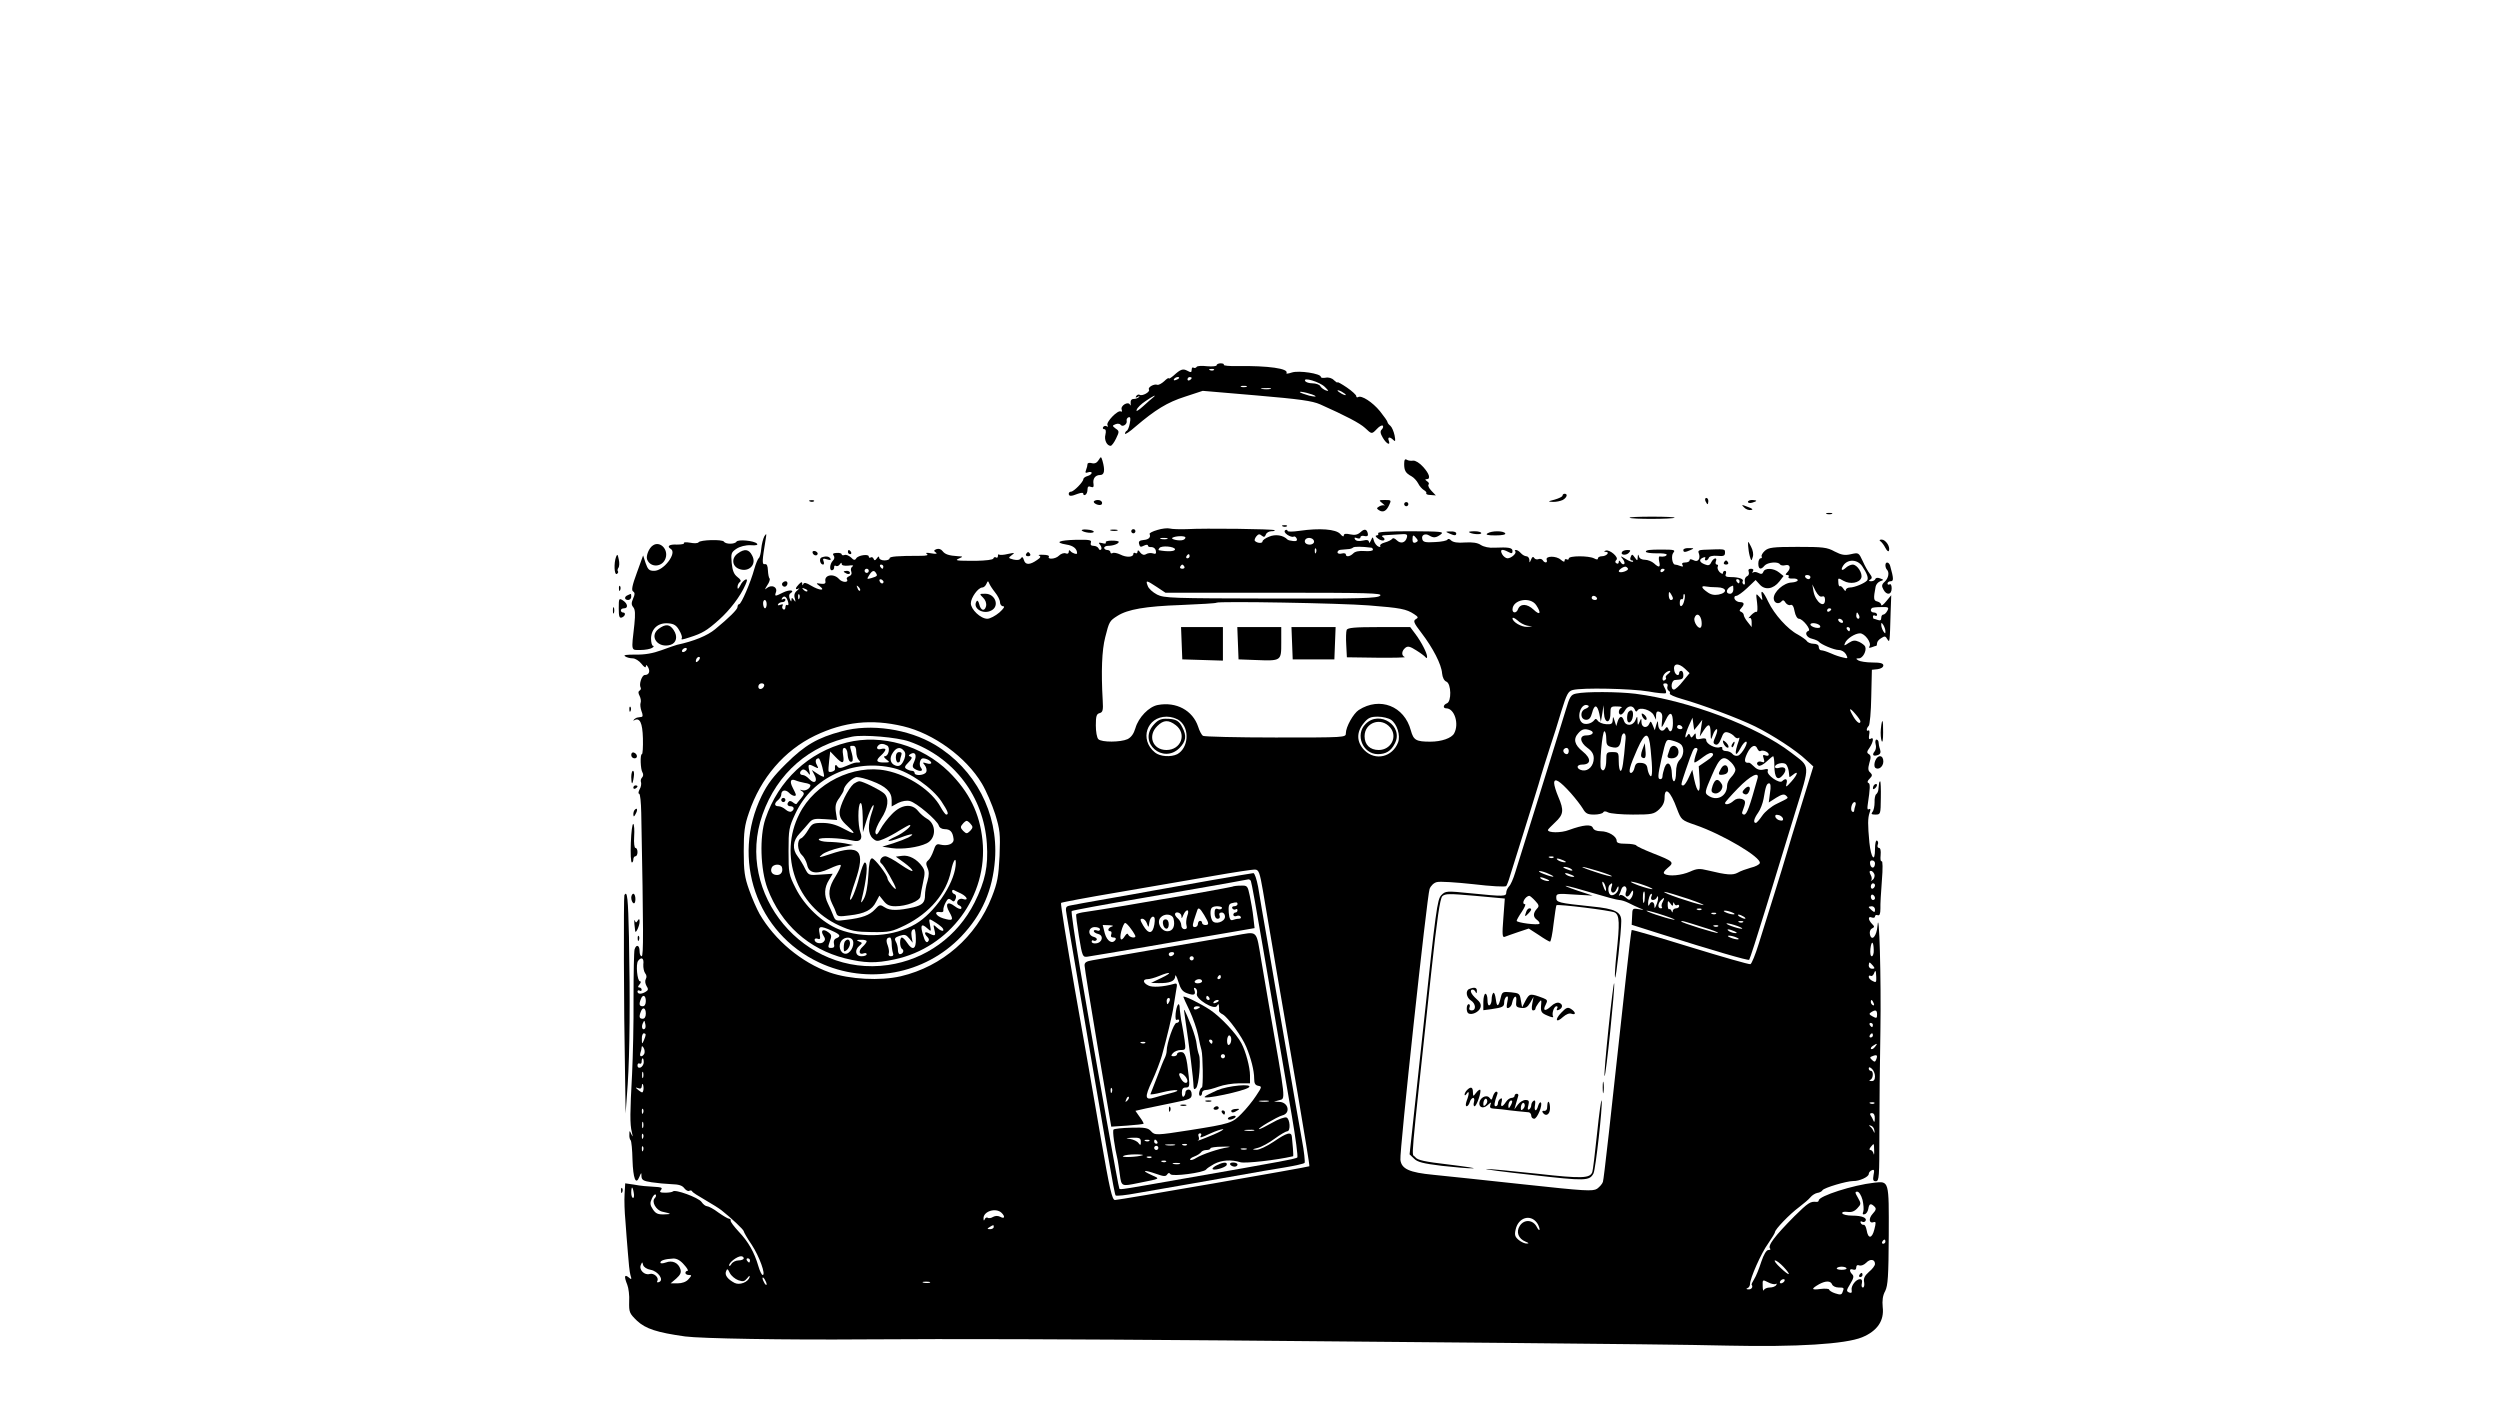 <?xml version="1.0" standalone="no"?>
<!DOCTYPE svg PUBLIC "-//W3C//DTD SVG 20010904//EN"
 "http://www.w3.org/TR/2001/REC-SVG-20010904/DTD/svg10.dtd">
<svg version="1.0" xmlns="http://www.w3.org/2000/svg"
 width="1200pt" height="675pt" viewBox="0 0 1200 675"
 preserveAspectRatio="xMidYMid meet">

<g transform="translate(0,675) scale(0.1,-0.1)"
fill="#000000" stroke="none">
<path d="M5840 4997 c0 -5 -20 -7 -45 -5 -25 3 -48 2 -51 -3 -3 -5 -10 -7 -15
-4 -5 4 -9 -1 -9 -10 0 -13 -4 -14 -20 -5 -22 12 -33 8 -67 -23 -13 -11 -23
-17 -23 -13 0 4 -10 -2 -22 -14 -12 -11 -27 -19 -33 -17 -15 6 -47 -12 -40
-23 7 -11 -32 -33 -45 -25 -5 3 -12 0 -16 -6 -5 -8 -3 -9 7 -4 8 5 11 4 6 -1
-5 -5 -16 -9 -25 -9 -11 0 -16 -7 -15 -20 1 -11 0 -14 -3 -8 -8 19 -47 -4 -40
-23 3 -9 1 -12 -4 -9 -14 9 -73 -52 -64 -66 4 -7 3 -9 -4 -5 -6 3 -13 2 -17
-4 -3 -5 -1 -10 5 -10 8 0 10 -9 6 -26 -7 -25 7 -54 25 -54 5 0 17 16 26 35
16 33 16 36 -2 48 -17 13 -17 14 0 21 10 4 21 2 24 -3 9 -13 33 3 29 19 -2 7
3 15 9 17 9 3 11 -4 6 -29 -3 -18 -10 -34 -15 -36 -4 -2 -8 -8 -8 -14 0 -5 23
10 50 34 95 81 153 117 238 144 l85 28 258 -22 c209 -18 267 -26 306 -43 123
-55 190 -90 215 -113 33 -31 32 -31 58 -4 11 12 23 18 27 15 4 -4 2 -12 -5
-19 -8 -8 -7 -18 6 -40 17 -29 38 -39 28 -13 -7 18 5 20 22 3 10 -10 11 -5 6
22 -4 19 -13 40 -20 46 -8 6 -14 14 -14 18 0 4 -16 27 -36 52 -36 44 -89 78
-105 68 -5 -3 -9 -1 -9 5 0 5 -20 24 -45 41 -25 17 -45 28 -45 25 0 -4 -7 1
-17 10 -9 10 -26 15 -40 12 -12 -2 -23 -1 -23 4 0 16 -106 32 -139 21 -18 -6
-29 -7 -26 -3 13 22 -87 36 -238 34 -37 -1 -65 2 -63 6 3 4 -4 7 -15 7 -10 0
-19 -4 -19 -9z m-13 -23 c-3 -3 -12 -4 -19 -1 -8 3 -5 6 6 6 11 1 17 -2 13 -5z
m-167 -38 c0 -2 -7 -7 -16 -10 -8 -3 -12 -2 -9 4 6 10 25 14 25 6z m60 0 c0
-3 -4 -8 -10 -11 -5 -3 -10 -1 -10 4 0 6 5 11 10 11 6 0 10 -2 10 -4z m639
-43 c20 -20 21 -22 5 -17 -10 4 -23 13 -27 21 -4 7 -21 13 -37 13 -16 0 -32 5
-35 11 -13 21 70 -4 94 -28z m-376 0 c-7 -2 -19 -2 -25 0 -7 3 -2 5 12 5 14 0
19 -2 13 -5z m115 -10 c-10 -2 -28 -2 -40 0 -13 2 -5 4 17 4 22 1 32 -1 23 -4z
m362 -29 c0 -2 -9 0 -20 6 -11 6 -20 13 -20 16 0 2 9 0 20 -6 11 -6 20 -13 20
-16z m-146 -5 c5 -4 -8 -3 -30 2 -21 6 -41 13 -44 16 -9 9 65 -9 74 -18z
m-779 -7 c-6 -4 -27 -23 -48 -42 -23 -21 -36 -28 -31 -17 3 10 23 29 43 42 33
23 57 35 36 17z"/>
<path d="M5273 4541 c-8 -13 -19 -18 -33 -14 -11 3 -20 1 -20 -5 0 -6 -3 -18
-7 -28 -5 -13 -3 -16 10 -11 9 3 17 2 17 -3 0 -5 -9 -12 -20 -15 -11 -3 -20
-10 -20 -15 0 -13 -46 -60 -59 -60 -6 0 -11 -4 -11 -10 0 -13 12 -13 44 0 18
6 26 6 26 -1 0 -6 5 -7 10 -4 6 3 10 15 10 25 0 14 5 18 16 13 11 -4 15 -1 13
13 -5 26 8 44 32 44 20 0 24 22 11 68 -7 22 -7 22 -19 3z"/>
<path d="M6740 4523 c0 -32 7 -44 35 -59 11 -6 25 -21 32 -34 6 -13 19 -27 27
-32 9 -5 15 -12 12 -16 -2 -4 7 -8 21 -8 l25 -2 -21 22 c-12 12 -18 26 -14 30
4 4 1 11 -7 16 -10 7 -11 10 -2 10 20 0 14 25 -17 59 -17 19 -37 31 -48 30
-10 -2 -24 0 -30 4 -9 6 -13 0 -13 -20z"/>
<path d="M7500 4371 c0 -5 -17 -13 -37 -19 -35 -9 -35 -10 -10 -11 16 -1 37 4
48 9 20 11 26 30 9 30 -5 0 -10 -4 -10 -9z"/>
<path d="M8186 4345 c4 -8 8 -15 10 -15 2 0 4 7 4 15 0 8 -4 15 -10 15 -5 0
-7 -7 -4 -15z"/>
<path d="M3888 4343 c7 -3 16 -2 19 1 4 3 -2 6 -13 5 -11 0 -14 -3 -6 -6z"/>
<path d="M5250 4341 c0 -5 9 -11 20 -14 13 -3 20 0 20 9 0 8 -9 14 -20 14 -11
0 -20 -4 -20 -9z"/>
<path d="M6636 4334 c10 -8 14 -13 9 -10 -6 2 -17 0 -25 -5 -13 -8 -13 -10 -1
-18 20 -13 36 -4 49 25 11 23 10 24 -20 24 -31 0 -31 -1 -12 -16z"/>
<path d="M8390 4341 c0 -5 9 -7 20 -4 11 3 20 7 20 9 0 2 -9 4 -20 4 -11 0
-20 -4 -20 -9z"/>
<path d="M6740 4330 c0 -5 5 -10 10 -10 6 0 10 5 10 10 0 6 -4 10 -10 10 -5 0
-10 -4 -10 -10z"/>
<path d="M8372 4314 c8 -9 23 -14 33 -12 12 2 7 7 -16 15 -30 12 -32 11 -17
-3z"/>
<path d="M8768 4283 c6 -2 18 -2 25 0 6 3 1 5 -13 5 -14 0 -19 -2 -12 -5z"/>
<path d="M7822 4265 c7 -8 209 -7 216 0 3 3 -46 5 -108 5 -62 0 -111 -2 -108
-5z"/>
<path d="M6158 4223 c7 -3 16 -2 19 1 4 3 -2 6 -13 5 -11 0 -14 -3 -6 -6z"/>
<path d="M5555 4206 c-22 -6 -39 -15 -37 -19 7 -16 -4 -27 -29 -29 -20 -2 -25
-7 -21 -20 3 -14 8 -15 23 -7 11 5 19 6 19 0 0 -5 8 -8 17 -7 10 0 19 -7 21
-17 3 -15 -1 -18 -15 -13 -10 3 -24 1 -32 -4 -10 -6 -19 -3 -28 8 -8 12 -12
13 -13 4 0 -7 -4 -10 -10 -7 -5 3 -10 2 -10 -4 0 -16 -33 -18 -62 -3 -15 7
-32 11 -38 7 -5 -3 -10 -1 -10 4 0 6 -7 11 -15 11 -8 0 -15 5 -15 10 0 6 9 10
19 10 24 0 51 10 51 19 0 4 -15 6 -34 6 -19 0 -32 -4 -28 -9 3 -5 -5 -7 -17
-3 -18 4 -20 3 -10 -9 6 -8 8 -18 4 -22 -4 -4 -10 -1 -12 6 -3 6 -13 12 -24
12 -12 0 -16 5 -13 15 5 13 -5 15 -70 14 -84 -2 -107 -13 -47 -23 33 -5 51
-20 51 -42 0 -7 -25 1 -32 11 -5 6 -8 5 -8 -4 0 -8 -6 -11 -15 -7 -9 3 -23 -2
-33 -12 -16 -16 -57 -19 -47 -3 2 4 -10 8 -28 8 -18 1 -26 -1 -19 -4 9 -4 7
-10 -10 -21 -34 -24 -56 -25 -63 -1 -5 16 -9 18 -15 9 -5 -8 -17 -10 -35 -6
-26 7 -26 8 -9 21 17 12 15 13 -18 6 -20 -5 -39 -6 -42 -3 -4 3 -6 0 -6 -7 0
-7 -4 -10 -9 -7 -5 4 -11 1 -13 -5 -2 -6 -36 -10 -83 -11 -98 0 -105 1 -80 12
18 8 18 9 -5 10 -46 3 -64 9 -76 25 -7 9 -18 13 -29 9 -13 -5 -14 -9 -3 -16 9
-7 1 -8 -22 -4 -22 4 -30 3 -21 -3 9 -6 -2 -9 -30 -9 -112 0 -149 -3 -149 -12
0 -6 -11 -10 -25 -10 -14 0 -25 6 -25 13 0 8 -4 7 -11 -3 -8 -11 -12 -12 -16
-2 -2 6 -9 10 -14 6 -5 -3 -9 -1 -9 5 0 13 -51 6 -60 -9 -6 -10 -12 -10 -25 4
-10 9 -24 15 -31 12 -8 -3 -14 -1 -14 3 0 5 -11 8 -24 7 -17 -1 -21 -4 -15
-12 6 -8 5 -17 -3 -25 -16 -16 -18 -50 -3 -46 6 1 9 8 9 14 -1 7 3 10 8 7 6
-4 14 0 19 7 6 9 9 10 9 2 0 -7 12 -10 33 -8 18 3 27 1 19 -4 -7 -4 -10 -15
-6 -24 4 -11 0 -19 -10 -23 -9 -3 -14 -10 -11 -14 11 -18 -23 -17 -38 1 -25
28 -72 20 -65 -12 2 -10 -5 -13 -22 -11 -24 4 -25 3 -5 -12 30 -23 -2 -21 -42
3 -23 14 -33 16 -37 8 -3 -9 -5 -8 -5 1 -1 10 -4 10 -16 -2 -18 -18 -20 -30
-2 -21 6 4 4 0 -6 -9 -13 -10 -17 -22 -12 -38 5 -18 4 -20 -4 -8 -10 13 -11
13 -12 0 0 -10 -3 -8 -8 5 -5 12 -4 23 3 27 24 16 -5 19 -35 4 -40 -20 -42
-20 -34 3 7 24 -21 36 -43 19 -13 -11 -12 -8 1 13 10 14 14 29 11 32 -4 4 -7
21 -8 39 -1 23 -5 32 -15 30 -14 -3 -13 16 4 118 5 30 5 32 -6 16 -6 -11 -13
-38 -15 -60 -2 -22 -7 -42 -12 -45 -4 -3 -14 -26 -21 -51 -18 -66 -63 -170
-73 -170 -4 0 -8 -6 -8 -14 0 -11 -40 -51 -107 -106 -37 -31 -103 -58 -183
-75 -8 -2 -42 -14 -75 -26 -41 -15 -80 -22 -125 -21 -43 0 -59 -2 -50 -8 8 -6
25 -10 37 -10 12 0 31 -12 42 -26 12 -16 21 -21 21 -13 1 10 4 8 11 -4 11 -20
4 -37 -16 -37 -14 0 -29 -45 -20 -60 3 -5 1 -11 -5 -15 -7 -4 -7 -12 0 -25 5
-10 8 -25 5 -33 -3 -7 -1 -26 4 -40 7 -17 7 -27 1 -28 -6 -1 -14 -2 -19 -3 -5
0 -13 -5 -18 -10 -4 -5 -3 -7 2 -3 26 14 39 -12 41 -87 1 -42 -1 -76 -5 -76
-9 0 -7 -73 3 -88 5 -8 4 -18 -2 -24 -6 -6 -8 -16 -5 -23 2 -8 0 -23 -7 -34
-6 -12 -7 -21 -2 -21 5 0 9 -42 10 -92 11 -573 11 -688 2 -688 -6 0 -10 11
-10 25 0 29 -16 34 -24 8 -3 -10 -5 -115 -5 -233 1 -118 -3 -282 -7 -365 -10
-184 -11 -241 -1 -280 5 -22 5 -25 -2 -10 -9 20 -10 20 -10 -1 -1 -11 2 -24 6
-27 4 -4 8 -46 9 -94 3 -91 16 -124 33 -82 9 22 10 23 10 3 1 -18 9 -23 49
-29 26 -4 69 -8 95 -9 35 -1 52 -6 62 -20 8 -10 18 -15 23 -12 6 3 12 2 14 -2
1 -5 30 -23 63 -42 33 -19 68 -41 79 -50 46 -36 106 -93 106 -100 0 -4 17 -34
39 -66 36 -55 68 -144 52 -144 -5 0 -14 19 -21 43 -19 66 -49 118 -94 165 -22
24 -40 47 -39 53 2 5 -2 9 -7 9 -6 0 -29 14 -52 30 -22 17 -47 30 -54 30 -7 0
-19 9 -27 21 -15 21 -128 62 -137 50 -3 -3 -19 -6 -37 -6 -24 0 -29 3 -21 12
8 10 5 13 -13 15 -61 4 -79 5 -117 12 l-41 6 -3 -52 c-2 -29 0 -87 4 -128 3
-41 8 -111 12 -155 3 -44 8 -91 12 -105 7 -22 6 -24 -9 -11 -20 16 -22 4 -6
-36 6 -15 11 -52 9 -81 -1 -51 1 -56 38 -92 41 -38 95 -56 231 -75 75 -10 479
-17 861 -14 434 3 973 1 1730 -5 305 -3 913 -8 1350 -12 437 -4 917 -9 1065
-13 329 -7 562 7 643 40 73 30 107 80 99 145 -3 31 0 56 12 77 13 27 16 70 17
267 1 264 2 261 -70 253 -101 -11 -266 -64 -266 -85 0 -5 -6 -8 -12 -7 -28 3
-39 -4 -105 -69 -96 -97 -130 -142 -116 -156 3 -3 0 -6 -9 -6 -9 0 -22 -21
-34 -57 -10 -32 -25 -69 -34 -83 -8 -13 -14 -25 -12 -27 8 -10 -1 -23 -15 -22
-11 0 -13 3 -5 6 6 2 12 11 12 19 0 28 54 150 87 195 18 26 33 51 33 55 0 13
70 86 116 120 21 16 46 37 54 47 8 10 23 19 33 21 10 1 22 7 25 13 8 12 116
44 147 44 30 -1 75 20 75 34 0 7 7 15 15 18 11 5 13 0 8 -23 -4 -24 -2 -30 11
-30 16 0 17 21 17 228 0 125 2 349 5 497 4 244 -6 597 -14 501 -4 -49 -27 -76
-36 -43 -3 13 0 25 9 30 14 7 13 10 0 23 -19 20 -19 38 0 30 8 -3 15 -1 15 5
0 6 6 9 13 6 9 -3 13 6 13 32 -1 20 3 80 7 134 5 59 4 97 -1 93 -5 -3 -7 10
-5 29 2 22 -1 35 -8 35 -6 0 -9 7 -6 15 4 8 2 17 -3 20 -6 4 -10 -14 -10 -41
0 -67 -19 -44 -27 32 -8 87 -8 116 1 143 6 16 5 21 -3 17 -7 -5 -9 2 -6 21 12
80 13 102 3 105 -6 2 -4 11 6 20 14 14 14 19 3 30 -11 9 -11 20 -4 46 8 26 8
35 -2 42 -11 6 -11 12 3 31 18 27 22 54 5 43 -8 -5 -10 1 -7 19 3 15 1 24 -3
21 -12 -7 -11 10 1 22 5 5 11 68 12 139 l3 130 28 3 c15 2 27 9 27 18 0 10
-14 14 -52 14 -29 0 -60 5 -68 10 -13 8 -12 10 3 10 18 0 38 36 30 56 -2 6
-15 16 -29 23 -20 9 -30 8 -50 -5 -22 -15 -24 -15 -18 -1 8 21 48 47 72 47 23
0 56 -45 46 -62 -5 -8 -2 -9 10 -5 10 4 20 7 22 7 2 0 4 6 4 13 0 7 9 18 20
24 16 11 21 10 29 -5 12 -19 12 -17 16 127 l3 84 -24 -29 c-13 -16 -23 -24
-24 -18 0 7 -8 14 -19 17 -18 4 -19 13 -8 71 2 11 12 22 22 26 18 6 18 7 -1
14 -11 4 -20 3 -22 -3 -2 -6 -11 -11 -20 -11 -12 0 -14 2 -5 8 10 6 10 12 -2
28 -8 10 -24 38 -34 61 -19 41 -20 41 -56 33 -30 -7 -46 -4 -79 13 -36 20 -56
22 -178 22 -119 0 -139 -3 -157 -19 -11 -10 -18 -23 -15 -27 3 -5 0 -9 -5 -9
-6 0 -11 -11 -11 -25 0 -28 12 -32 30 -10 14 16 65 21 74 6 3 -5 15 -7 26 -4
23 6 28 -15 8 -35 -9 -9 -9 -12 1 -12 7 0 10 -4 6 -9 -3 -6 6 -9 19 -8 14 1
25 -2 25 -8 1 -5 -13 -10 -29 -11 -38 -1 -88 -46 -86 -77 1 -23 25 -30 39 -12
5 6 11 4 17 -7 6 -9 17 -15 24 -12 9 4 16 -6 20 -30 4 -21 13 -36 21 -36 18 0
60 -53 46 -58 -21 -7 -11 -32 17 -38 15 -4 29 -10 32 -14 10 -13 74 -40 96
-40 14 0 28 -9 35 -21 10 -20 9 -21 -14 -15 -15 3 -39 11 -54 18 -31 13 -38
15 -53 17 -5 0 -10 8 -10 16 0 9 -9 15 -25 15 -13 0 -28 6 -32 13 -4 6 -24 20
-43 31 -49 25 -114 98 -142 157 -24 51 -39 64 -31 27 4 -23 4 -23 -12 -3 -17
19 -17 18 -11 -28 3 -26 2 -46 -2 -44 -4 3 -16 -5 -27 -16 -11 -11 -15 -17 -9
-14 7 4 12 -3 12 -18 l0 -25 -19 24 c-11 13 -19 29 -19 34 0 6 -6 12 -12 15
-10 4 -10 7 0 18 17 19 15 29 -7 29 -10 0 -21 7 -25 15 -3 9 0 15 8 15 7 0 31
17 53 38 l40 38 20 -22 c25 -28 65 -22 94 15 l20 26 -21 17 c-27 22 -69 23
-76 3 -4 -11 -11 -12 -24 -5 -9 5 -21 6 -25 2 -5 -4 -5 -1 -1 6 5 7 1 12 -9
12 -11 0 -15 -5 -11 -15 3 -9 -1 -18 -8 -21 -8 -3 -13 -14 -11 -25 2 -11 0
-17 -6 -14 -5 4 -7 10 -4 15 7 11 -20 20 -57 20 -23 0 -29 4 -24 15 3 8 1 15
-4 15 -6 0 -10 -5 -10 -11 0 -6 -7 -3 -16 5 -8 9 -12 20 -9 26 3 5 2 10 -4 10
-6 0 -8 7 -5 15 9 22 -11 18 -22 -4 -7 -15 -14 -17 -31 -10 -27 10 -30 24 -7
33 8 3 12 2 9 -4 -3 -6 -2 -10 4 -10 5 0 11 6 13 12 3 8 19 12 41 10 30 -3 37
0 37 15 0 19 2 18 -104 14 -21 -1 -27 -5 -22 -16 10 -27 -4 -46 -25 -34 -13 6
-19 6 -19 -1 0 -5 -9 -10 -21 -10 -13 0 -18 -4 -13 -12 5 -8 2 -9 -10 -5 -10
4 -21 7 -26 7 -13 0 -20 43 -8 57 11 13 5 15 -57 15 -57 0 -75 -2 -75 -10 0
-5 23 -8 50 -8 28 1 50 -2 50 -6 0 -8 -16 -12 -34 -9 -4 1 -5 -10 -2 -24 7
-29 0 -32 -25 -9 -10 9 -30 17 -43 17 -15 0 -27 6 -29 16 -4 12 -5 12 -6 -3
-1 -19 -2 -19 -14 -2 -12 17 -14 17 -20 2 -4 -9 -1 -16 5 -16 6 0 9 -3 6 -6
-4 -3 -19 3 -35 13 -26 16 -27 16 -14 0 8 -10 11 -21 7 -24 -4 -4 -11 -1 -16
7 -7 11 -10 12 -10 2 0 -7 -5 -10 -11 -6 -7 4 -8 9 0 17 12 12 -33 51 -52 44
-9 -4 -9 -6 1 -6 21 -1 3 -21 -19 -21 -10 0 -19 -5 -19 -10 0 -7 -6 -7 -19 0
-26 13 -121 13 -121 -1 0 -5 -4 -7 -10 -4 -5 3 -10 1 -10 -6 0 -8 -6 -6 -18 4
-22 20 -75 19 -68 0 6 -16 -10 -17 -19 -2 -4 6 -13 8 -21 5 -7 -3 -17 0 -20 6
-5 8 -10 5 -15 -8 -7 -17 -8 -17 -8 -1 -1 9 -7 17 -15 17 -7 0 -19 7 -26 15
-7 8 -17 15 -23 15 -6 0 -8 -3 -4 -6 9 -9 -19 -34 -37 -34 -8 0 -20 9 -26 20
-12 23 -1 27 31 10 15 -8 19 -7 19 5 0 16 -18 19 -87 16 -24 -2 -51 4 -65 13
-16 11 -40 14 -76 12 -36 -3 -57 1 -67 10 -7 8 -15 9 -17 4 -2 -5 -29 -11 -60
-12 -46 -3 -58 0 -61 14 -6 20 14 30 34 17 20 -12 32 -11 55 6 17 13 1 14
-144 15 -106 0 -161 -3 -157 -10 3 -5 0 -10 -7 -10 -8 -1 -6 -6 6 -15 10 -8
23 -12 29 -8 5 3 3 9 -4 14 -10 6 -7 9 11 10 14 1 44 3 66 4 36 3 41 1 37 -15
-7 -26 -30 -32 -49 -13 -10 10 -18 12 -22 6 -4 -5 -20 -13 -35 -17 -15 -4 -25
-11 -22 -16 3 -5 -1 -7 -8 -4 -8 3 -18 15 -22 27 -6 22 -6 22 -15 2 -5 -11 -9
-14 -9 -7 -1 10 -9 12 -30 7 -18 -4 -32 -2 -37 6 -5 9 -2 10 9 6 10 -4 17 -2
17 4 0 6 9 9 19 6 12 -3 18 0 17 9 -4 24 -16 28 -35 10 -14 -13 -28 -16 -50
-11 -22 5 -31 3 -31 -6 0 -7 -8 -3 -17 8 -21 23 -98 29 -195 15 -34 -5 -58 -5
-58 0 0 5 -5 6 -11 3 -6 -5 -3 -13 10 -22 12 -8 25 -12 30 -9 5 3 11 -1 15 -9
4 -10 -1 -14 -17 -12 -12 1 -24 4 -27 7 -20 21 -58 27 -88 14 -18 -7 -32 -17
-32 -23 0 -10 -25 -9 -36 2 -4 3 -1 13 6 22 10 12 16 13 26 4 11 -9 15 -7 20
5 3 9 15 16 27 16 11 0 18 2 15 5 -6 6 -334 10 -423 5 -33 -1 -69 0 -80 3 -11
3 -38 0 -60 -7z m135 -36 c0 -5 -5 -10 -12 -12 -18 -6 -62 4 -50 11 15 9 62
10 62 1z m1109 -4 c9 -10 8 -15 -4 -20 -10 -4 -15 1 -15 14 0 24 4 25 19 6z
m-1196 -3 c-7 -2 -21 -2 -30 0 -10 3 -4 5 12 5 17 0 24 -2 18 -5z m704 -9 c5
-15 -20 -24 -37 -14 -7 4 -9 13 -5 19 8 14 37 11 42 -5z m-667 -41 c0 -10 -35
-12 -78 -4 -2 1 -1 5 3 10 8 14 75 8 75 -6z m943 8 c4 -1 7 -5 7 -10 0 -5 -18
-8 -40 -6 -25 2 -46 -2 -54 -11 -16 -16 -36 -19 -36 -5 0 5 -9 7 -20 4 -11 -3
-20 0 -20 6 0 6 7 12 15 12 8 1 24 2 34 3 11 0 22 4 26 8 6 5 42 5 88 -1z
m-266 -23 c-3 -8 -6 -5 -6 6 -1 11 2 17 5 13 3 -3 4 -12 1 -19z m-607 -18 c0
-5 -5 -10 -11 -10 -5 0 -7 5 -4 10 3 6 8 10 11 10 2 0 4 -4 4 -10z m3228 -47
c24 -36 32 -58 24 -69 -10 -13 -60 -34 -82 -34 -11 0 -20 -6 -20 -12 0 -7 -5
-5 -11 5 -6 9 -13 16 -17 13 -4 -2 -8 6 -8 19 -2 22 -1 22 25 7 32 -18 76 -10
85 14 8 21 -19 64 -41 64 -9 0 -25 -7 -35 -17 -18 -16 -24 -8 -10 13 21 31 67
30 90 -3z m-4698 -3 c0 -5 -2 -10 -4 -10 -3 0 -8 5 -11 10 -3 6 -1 10 4 10 6
0 11 -4 11 -10z m1445 0 c3 -5 -1 -10 -10 -10 -9 0 -13 5 -10 10 3 6 8 10 10
10 2 0 7 -4 10 -10z m2129 -9 c6 -9 -35 -24 -43 -15 -6 5 18 24 31 24 4 0 9
-4 12 -9z m-3644 -11 c0 -5 -4 -10 -10 -10 -5 0 -10 5 -10 10 0 6 5 10 10 10
6 0 10 -4 10 -10z m3820 6 c0 -3 -4 -8 -10 -11 -5 -3 -10 -1 -10 4 0 6 5 11
10 11 6 0 10 -2 10 -4z m-3785 -17 c8 -13 6 -15 -23 -24 -22 -6 -22 -5 -10 14
14 23 24 26 33 10z m4485 -19 c0 -5 -4 -10 -9 -10 -6 0 -13 5 -16 10 -3 6 1
10 9 10 9 0 16 -4 16 -10z m-4449 -23 c-1 -12 -15 -9 -19 4 -3 6 1 10 8 8 6
-3 11 -8 11 -12z m4109 3 c0 -5 -2 -10 -4 -10 -3 0 -8 5 -11 10 -3 6 -1 10 4
10 6 0 11 -4 11 -10z m-3574 -53 c13 -16 24 -37 24 -48 0 -10 7 -19 15 -19 10
0 3 -11 -18 -30 -19 -16 -45 -30 -58 -30 -32 0 -79 45 -79 74 0 27 35 76 55
76 7 0 16 8 20 18 6 14 8 15 13 2 3 -8 16 -28 28 -43z m776 26 l42 -28 522 0
c456 0 521 -2 509 -14 -12 -13 -93 -15 -524 -14 -476 1 -513 2 -547 19 -21 11
-41 29 -45 42 -11 28 -7 28 43 -5z m-1424 -18 c-3 -3 -9 2 -12 12 -6 14 -5 15
5 6 7 -7 10 -15 7 -18z m4115 16 c46 -1 51 -26 6 -35 -21 -4 -38 0 -54 12 -29
20 -32 32 -7 27 9 -2 34 -4 55 -4z m77 -11 c0 -11 -7 -20 -15 -20 -27 0 -18
30 13 39 1 1 2 -8 2 -19z m426 -33 c9 3 14 -2 14 -16 0 -44 -45 -12 -55 39
l-6 35 16 -32 c11 -20 22 -30 31 -26z m-4871 25 c-3 -3 -11 0 -18 7 -9 10 -8
11 6 5 10 -3 15 -9 12 -12z m4155 -34 c0 -5 -4 -8 -10 -8 -5 0 -10 10 -10 23
0 18 2 19 10 7 5 -8 10 -18 10 -22z m-4193 0 c-3 -8 -6 -5 -6 6 -1 11 2 17 5
13 3 -3 4 -12 1 -19z m4247 -12 c-7 -30 -23 -35 -21 -7 0 11 5 17 9 15 4 -3 8
3 8 12 0 10 2 15 5 12 4 -3 3 -17 -1 -32z m-4301 -6 c3 -11 1 -18 -4 -14 -5 3
-9 -2 -9 -11 0 -9 -5 -13 -10 -10 -6 4 -7 11 -4 17 5 8 1 9 -10 5 -10 -4 -15
-3 -11 3 3 6 13 10 21 10 8 0 14 5 14 11 0 5 -5 7 -12 3 -7 -4 -8 -3 -4 5 10
15 22 7 29 -19z m3882 20 c3 -5 -1 -10 -9 -10 -9 0 -16 5 -16 10 0 6 4 10 9
10 6 0 13 -4 16 -10z m-3985 -30 c0 -11 -4 -20 -8 -20 -4 0 -8 9 -9 20 -1 11
2 20 8 20 5 0 9 -9 9 -20z m3694 -5 c26 -39 18 -51 -13 -21 -31 29 -64 30 -75
1 -7 -19 -26 -19 -26 -1 0 48 86 64 114 21z m-803 -1 c152 -12 179 -17 217
-42 20 -13 21 -17 8 -24 -14 -8 -10 -18 27 -66 55 -72 96 -151 99 -194 2 -20
10 -36 21 -40 23 -10 25 -96 2 -104 -18 -7 -20 -24 -3 -24 39 0 63 -74 38
-120 -12 -23 -61 -40 -114 -40 -69 0 -81 7 -94 54 -31 117 -149 163 -250 98
-26 -17 -62 -81 -62 -112 0 -20 -4 -20 -337 -20 -186 0 -343 4 -349 8 -6 4
-17 24 -23 44 -26 78 -105 121 -194 104 -42 -8 -92 -59 -107 -111 -8 -27 -20
-44 -38 -53 -33 -15 -124 -16 -140 0 -7 7 -12 36 -12 66 0 44 3 55 18 59 15 4
18 13 15 61 -8 139 -4 241 12 303 19 76 21 79 59 103 49 31 133 46 306 52 91
4 167 8 169 11 10 8 594 -2 732 -13z m2488 -26 c-5 -10 -14 -18 -19 -18 -6 0
-10 -7 -10 -16 0 -11 -5 -14 -16 -10 -9 3 -18 6 -20 6 -2 0 -4 5 -4 11 0 5 5
7 10 4 6 -3 10 -1 10 4 0 6 -7 11 -15 11 -14 0 -20 12 -10 21 2 3 22 5 44 5
36 1 39 -1 30 -18z m-269 8 c0 -3 -4 -8 -10 -11 -5 -3 -10 -1 -10 4 0 6 5 11
10 11 6 0 10 -2 10 -4z m134 -31 c3 -8 1 -15 -4 -15 -6 0 -10 7 -10 15 0 8 2
15 4 15 2 0 6 -7 10 -15z m-758 -19 c3 -14 3 -30 -1 -36 -10 -16 -39 26 -31
45 8 23 25 18 32 -9z m-836 -29 l25 -4 -25 -2 c-28 -1 -70 24 -70 41 0 6 10 2
23 -9 12 -12 33 -23 47 -26z m1515 23 c3 -5 2 -10 -4 -10 -5 0 -13 5 -16 10
-3 6 -2 10 4 10 5 0 13 -4 16 -10z m-108 -26 c2 -7 -6 -10 -22 -7 -14 3 -25
10 -25 15 0 13 43 6 47 -8z m313 -24 c0 -13 -1 -13 -10 0 -5 8 -10 22 -10 30
0 13 1 13 10 0 5 -8 10 -22 10 -30z m-170 10 c0 -5 -2 -10 -4 -10 -3 0 -8 5
-11 10 -3 6 -1 10 4 10 6 0 11 -4 11 -10z m-5585 -100 c-3 -5 -11 -10 -16 -10
-6 0 -7 5 -4 10 3 6 11 10 16 10 6 0 7 -4 4 -10z m57 -52 c-7 -7 -12 -8 -12
-2 0 6 3 14 7 17 3 4 9 5 12 2 2 -3 -1 -11 -7 -17z m4736 -38 l22 -21 -32 -39
c-17 -22 -37 -40 -43 -40 -18 0 -13 45 5 46 35 2 40 5 40 24 0 11 -4 20 -10
20 -5 0 -10 -4 -10 -10 0 -18 -18 -11 -23 9 -9 37 18 42 51 11z m-80 -24 c-10
-7 -15 -15 -12 -18 3 -4 1 -9 -5 -13 -15 -9 -14 18 1 33 7 7 17 12 23 12 5 0
2 -7 -7 -14z m-4340 -58 c-6 -18 -28 -21 -28 -4 0 9 7 16 16 16 9 0 14 -5 12
-12z m4336 -2 c-3 -8 0 -17 5 -21 6 -3 9 -10 6 -14 -2 -5 23 -16 58 -26 96
-27 275 -94 352 -132 85 -42 198 -116 244 -160 l35 -32 -58 -188 c-32 -103
-64 -208 -71 -233 -7 -25 -33 -110 -58 -190 -25 -80 -59 -188 -75 -240 -16
-52 -34 -96 -40 -98 -6 -2 -135 35 -288 82 -152 47 -279 84 -282 82 -2 -3 -14
-103 -27 -223 -77 -708 -106 -970 -111 -986 -3 -10 -16 -24 -28 -33 -21 -13
-56 -11 -352 21 -181 20 -376 40 -434 46 -115 11 -153 28 -158 72 -5 38 128
1268 140 1300 6 16 21 30 35 33 14 4 92 -1 175 -10 83 -10 154 -14 158 -9 3 4
12 26 18 48 7 22 34 110 61 195 27 85 61 196 76 245 14 50 39 128 54 175 16
47 41 127 56 178 25 80 32 94 54 100 44 12 281 7 364 -7 42 -8 80 -11 83 -8 3
3 1 15 -6 26 -9 17 -8 21 4 21 9 0 13 -6 10 -14z m926 -168 c0 -17 -17 -6 -33
21 -25 42 -21 49 8 15 14 -16 25 -32 25 -36z m-3267 2 c49 -39 41 -131 -12
-160 -30 -15 -83 -12 -107 8 -76 61 -40 172 56 172 22 0 48 -8 63 -20z m1014
5 c29 -20 46 -75 34 -108 -27 -71 -109 -91 -162 -38 -38 39 -39 87 -3 130 21
26 33 31 68 31 23 0 51 -7 63 -15z m-2342 -31 c147 -35 302 -148 378 -275 21
-35 49 -101 64 -147 23 -75 25 -94 21 -200 -5 -100 -10 -128 -37 -197 -75
-192 -238 -334 -437 -381 -99 -23 -246 -15 -341 18 -136 48 -264 155 -337 281
-13 23 -36 75 -50 115 -22 62 -26 90 -26 186 0 93 4 125 25 185 56 167 170
299 317 370 140 67 271 81 423 45z m4571 -380 c-3 -9 -6 -20 -6 -25 0 -6 -4
-8 -9 -5 -12 8 -2 46 11 46 6 0 7 -7 4 -16z m94 -278 c0 -24 -17 -28 -23 -6
-3 13 0 20 9 20 8 0 14 -6 14 -14z m-2938 -131 c22 -132 93 -547 167 -975 32
-190 58 -346 56 -348 -4 -4 -913 -162 -933 -162 -14 0 -25 49 -69 303 -28 166
-84 485 -124 710 -39 224 -69 410 -66 413 3 3 126 26 274 51 147 25 351 60
453 78 102 18 194 32 205 31 17 -1 22 -14 37 -101z m2935 79 c3 -8 0 -21 -8
-27 -8 -7 -11 -8 -7 -3 4 5 3 17 -3 27 -7 13 -6 19 1 19 6 0 13 -7 17 -16z m3
-53 c0 -6 -4 -13 -10 -16 -5 -3 -10 1 -10 9 0 9 5 16 10 16 6 0 10 -4 10 -9z
m0 -62 c0 -5 -4 -9 -10 -9 -5 0 -10 7 -10 16 0 8 5 12 10 9 6 -3 10 -10 10
-16z m0 -55 c0 -14 -3 -14 -15 -4 -8 7 -15 14 -15 16 0 2 7 4 15 4 8 0 15 -7
15 -16z m-6 -194 c1 -16 -4 -30 -9 -30 -7 0 -9 15 -7 36 5 41 15 38 16 -6z
m-5906 -69 c-1 -16 3 -35 9 -43 7 -8 8 -19 3 -27 -5 -9 -3 -22 3 -33 10 -15 9
-21 -3 -28 -20 -13 -40 -13 -40 1 0 5 5 7 10 4 6 -3 10 -1 10 4 0 6 -5 11 -11
11 -8 0 -8 5 1 15 7 9 8 15 2 15 -13 0 -21 82 -9 98 16 21 29 13 25 -17z
m5902 -6 c10 -12 10 -15 -4 -15 -9 0 -16 7 -16 15 0 8 2 15 4 15 2 0 9 -7 16
-15z m16 -55 c1 -25 -1 -28 -17 -19 -11 5 -19 14 -19 20 0 6 4 8 9 5 5 -3 11
1 15 9 8 22 11 19 12 -15z m-5906 -115 c0 -16 -6 -25 -15 -25 -16 0 -19 9 -9
34 9 25 24 19 24 -9z m5894 -11 c3 -8 2 -12 -4 -9 -6 3 -10 10 -10 16 0 14 7
11 14 -7z m-5894 -49 c0 -16 -6 -25 -15 -25 -16 0 -19 9 -9 34 9 25 24 19 24
-9z m5910 -5 c0 -18 -3 -19 -21 -9 -17 9 -19 13 -8 20 22 14 29 11 29 -11z
m-5914 -67 c-11 -11 -19 6 -11 24 8 17 8 17 12 0 3 -10 2 -21 -1 -24z m5894
17 c0 -5 -2 -10 -4 -10 -3 0 -8 5 -11 10 -3 6 -1 10 4 10 6 0 11 -4 11 -10z
m-5891 -47 c0 -5 -4 -17 -9 -28 -8 -18 -9 -17 -9 8 -1 15 4 27 9 27 6 0 10 -3
9 -7z m5891 -3 c0 -5 -5 -10 -11 -10 -5 0 -7 5 -4 10 3 6 8 10 11 10 2 0 4 -4
4 -10z m10 -55 c-7 -9 -15 -13 -19 -10 -3 3 1 10 9 15 21 14 24 12 10 -5z
m-5907 -32 c-3 -7 -10 -13 -15 -13 -6 0 -7 7 -4 16 3 9 6 21 6 27 0 7 4 7 9
-2 5 -8 7 -20 4 -28z m5913 -28 c-5 -13 -8 -14 -20 -3 -12 11 -12 14 3 19 20
8 25 4 17 -16z m-5916 -14 c0 -10 -7 -21 -15 -25 -9 -3 -15 0 -15 10 0 8 5 12
10 9 6 -3 10 1 10 9 0 9 2 16 5 16 3 0 5 -9 5 -19z m5910 -67 c0 -17 -6 -24
-17 -23 -11 0 -13 3 -5 6 14 6 16 43 2 43 -5 0 -10 5 -10 11 0 8 5 8 15 -1 8
-7 15 -23 15 -36z m-5913 -6 c-3 -7 -5 -2 -5 12 0 14 2 19 5 13 2 -7 2 -19 0
-25z m1 -62 c-3 -13 -6 -12 -23 1 -16 13 -17 15 -2 10 12 -5 17 -1 18 11 0 10
3 12 6 5 2 -7 3 -19 1 -27z m5909 -62 c-3 -3 -12 -4 -19 -1 -8 3 -5 6 6 6 11
1 17 -2 13 -5z m-5910 -46 c-3 -8 -6 -5 -6 6 -1 11 2 17 5 13 3 -3 4 -12 1
-19z m5912 -27 c0 -16 -3 -20 -6 -11 -3 8 -10 20 -14 26 -5 7 -3 11 6 11 10 0
15 -10 14 -26z m-5912 -43 c-3 -7 -5 -2 -5 12 0 14 2 19 5 13 2 -7 2 -19 0
-25z m5910 -14 c2 -13 1 -15 -4 -4 -3 8 -11 19 -17 23 -7 6 -6 7 4 4 8 -2 16
-12 17 -23z m-5910 -36 c-3 -8 -6 -5 -6 6 -1 11 2 17 5 13 3 -3 4 -12 1 -19z
m5909 -61 c1 -17 -1 -24 -3 -14 -2 9 -9 17 -15 17 -6 0 -6 6 2 15 16 19 15 20
16 -18z m-5909 1 c-3 -8 -6 -5 -6 6 -1 11 2 17 5 13 3 -3 4 -12 1 -19z m-45
-203 c3 -14 1 -25 -3 -25 -5 0 -9 11 -9 25 0 14 2 25 4 25 2 0 6 -11 8 -25z
m5898 -34 c5 -21 7 -47 4 -56 -5 -13 -3 -16 7 -13 8 2 15 14 17 26 4 25 12 28
30 10 9 -9 7 -17 -9 -34 -21 -23 -18 -49 6 -40 10 3 10 -4 2 -35 -11 -45 -30
-47 -37 -4 -3 16 -9 28 -15 26 -5 -1 -11 3 -14 10 -2 6 1 9 7 5 6 -3 13 -2 16
3 10 15 -16 26 -63 26 -24 0 -46 5 -48 11 -2 6 7 9 24 7 20 -3 34 2 48 17 19
20 19 23 3 51 -14 24 -15 29 -3 29 8 0 19 -17 25 -39z m-5797 8 c-17 -17 6
-58 36 -65 45 -10 47 -12 9 -13 -30 -1 -41 4 -54 24 -14 21 -15 30 -5 52 6 14
15 23 18 19 4 -3 2 -11 -4 -17z m1665 -71 c18 -18 14 -30 -6 -19 -11 6 -24 6
-35 0 -9 -6 -21 -8 -26 -4 -5 3 -12 -1 -14 -7 -4 -9 -6 -8 -6 3 -2 35 60 54
87 27z m2569 -47 c7 -9 12 -23 13 -31 0 -8 -6 -4 -13 10 -18 36 -61 39 -82 6
-19 -29 -7 -62 28 -76 16 -6 17 -9 6 -9 -9 -1 -27 7 -39 17 -18 15 -21 24 -15
50 12 57 70 76 102 33z m-2607 -21 c0 -5 -8 -10 -17 -10 -15 0 -16 2 -3 10 19
12 20 12 20 0z m4280 -70 c0 -5 -5 -10 -11 -10 -5 0 -7 5 -4 10 3 6 8 10 11
10 2 0 4 -4 4 -10z m-5480 -80 c0 -5 -11 -10 -25 -10 -13 0 -29 -8 -34 -17 -6
-10 -11 -13 -11 -6 0 14 39 43 57 43 7 0 13 -4 13 -10z m-287 -30 c15 -16 23
-30 17 -30 -5 0 -10 -4 -10 -10 0 -5 7 -10 17 -10 14 0 14 -2 -2 -20 -11 -13
-31 -20 -52 -20 l-34 0 27 23 c20 18 25 29 20 45 -10 31 -39 44 -70 32 -15 -5
-26 -6 -26 0 0 10 23 17 61 19 17 1 35 -9 52 -29z m317 20 c0 -5 -2 -10 -4
-10 -3 0 -8 5 -11 10 -3 6 -1 10 4 10 6 0 11 -4 11 -10z m5400 -17 c0 -8 -13
-25 -29 -38 -21 -19 -27 -31 -23 -50 2 -14 0 -25 -6 -25 -6 0 -8 9 -5 20 3 13
0 20 -9 20 -19 0 -44 -32 -40 -52 2 -13 -1 -16 -12 -12 -14 6 -14 10 5 41 16
26 19 37 10 46 -16 16 -14 30 4 23 9 -3 15 0 15 10 0 10 6 14 15 10 9 -3 23 3
33 13 19 20 42 17 42 -6z m-439 -14 c41 -44 30 -47 -15 -4 -21 19 -32 35 -26
35 7 0 25 -14 41 -31z m-5438 -14 c37 -7 66 -50 40 -59 -8 -3 -11 -1 -8 5 10
16 -16 40 -36 34 -25 -8 -53 20 -43 43 7 16 7 16 11 0 3 -10 18 -20 36 -23z
m5740 8 c3 -5 -8 -8 -23 -8 -15 0 -26 3 -23 8 2 4 13 7 23 7 10 0 21 -3 23 -7z
m-5319 -58 c23 -8 30 -6 43 10 9 12 13 14 11 5 -7 -25 -48 -40 -72 -28 -34 18
-48 38 -41 55 5 15 8 14 18 -7 7 -14 25 -29 41 -35z m136 -20 c0 -5 -5 -3 -10
5 -5 8 -10 20 -10 25 0 6 5 3 10 -5 5 -8 10 -19 10 -25z m4843 2 c6 3 7 1 3
-5 -4 -7 -18 -12 -31 -12 -13 0 -26 -6 -28 -12 -3 -7 -6 1 -6 19 -1 31 -1 32
26 18 15 -8 31 -11 36 -8z m42 13 c-3 -5 -11 -10 -16 -10 -6 0 -7 5 -4 10 3 6
11 10 16 10 6 0 7 -4 4 -10z m-4102 -7 c-7 -2 -21 -2 -30 0 -10 3 -4 5 12 5
17 0 24 -2 18 -5z m4331 -8 c3 -8 17 -15 31 -15 27 0 28 -1 19 -23 -4 -12 -11
-13 -35 -5 -16 5 -29 14 -29 18 0 4 -19 6 -42 3 -44 -6 -46 0 -6 23 32 17 55
17 62 -1z"/>
<path d="M4719 3881 c12 -12 17 -27 14 -41 -7 -27 -26 -21 -33 11 -4 15 -9 19
-13 12 -20 -33 33 -65 72 -43 40 21 18 80 -29 80 -30 0 -30 0 -11 -19z"/>
<path d="M5672 3663 l3 -78 98 -3 97 -3 0 81 0 80 -100 0 -101 0 3 -77z"/>
<path d="M5942 3663 l3 -78 80 -3 c126 -5 125 -5 125 83 l0 75 -105 0 -106 0
3 -77z"/>
<path d="M6202 3663 l3 -78 100 0 100 0 3 78 3 77 -106 0 -106 0 3 -77z"/>
<path d="M6464 3726 c-3 -7 -4 -40 -2 -72 l3 -59 145 -2 c80 -1 139 1 133 3
-17 7 -16 29 2 44 12 10 22 8 52 -11 21 -13 41 -28 45 -33 5 -7 8 -6 8 2 0 17
-27 70 -57 110 l-24 32 -150 0 c-117 0 -151 -3 -155 -14z"/>
<path d="M7566 3421 c-26 -5 -31 -14 -51 -81 -13 -41 -68 -221 -124 -400 -56
-179 -109 -349 -118 -378 -9 -30 -22 -60 -30 -67 -7 -8 -13 -21 -13 -29 0 -19
-10 -20 -168 -4 -120 12 -123 12 -144 -9 -19 -20 -26 -70 -86 -633 l-66 -611
21 -20 c16 -17 44 -24 134 -35 63 -7 130 -13 149 -12 19 0 -32 8 -114 18 -119
14 -152 21 -163 36 -18 25 -28 -91 76 878 29 269 43 362 54 374 14 13 32 13
158 2 l142 -13 -7 -95 c-6 -76 -5 -93 6 -89 7 3 36 13 65 23 l51 17 48 -31
c26 -18 50 -32 54 -32 4 0 12 38 17 85 6 47 12 88 14 90 7 6 261 -25 280 -35
23 -13 24 -51 8 -199 -6 -56 -9 -106 -7 -113 5 -12 30 221 30 270 1 45 -29 60
-142 71 -162 17 -170 19 -170 43 0 19 4 20 88 14 l87 -5 -70 23 c-106 36 -65
30 65 -9 63 -19 123 -35 132 -35 9 0 29 -6 45 -14 15 -8 39 -19 53 -25 24 -9
24 -10 -5 -5 -29 5 -30 4 -31 -35 l-2 -40 142 -45 c250 -79 418 -128 422 -123
3 3 39 114 80 248 41 134 104 340 140 457 74 241 75 217 -18 289 -165 127
-491 250 -748 283 -83 10 -239 11 -284 1z m45 -73 c-29 -10 -26 -53 3 -53 14
0 22 10 28 33 11 43 25 41 35 -5 l7 -38 7 40 6 40 2 -37 c2 -52 31 -54 31 -3
0 33 2 35 33 34 17 0 26 -3 20 -6 -15 -6 -17 -33 -3 -33 5 0 14 9 20 20 13 24
38 26 47 4 4 -11 8 -12 13 -4 11 19 66 2 78 -23 l11 -22 0 22 c1 16 5 21 17
16 11 -4 15 -15 12 -39 -2 -19 -3 -34 -1 -34 1 0 10 16 19 35 20 43 34 37 34
-16 0 -38 -13 -52 -23 -26 -4 9 -8 9 -15 -2 -13 -18 -32 -5 -33 22 -1 20 -2
20 -9 -3 l-7 -25 -10 24 c-8 20 -11 21 -16 8 -10 -25 -37 -21 -38 6 0 21 -1
21 -9 2 -8 -18 -9 -18 -10 5 -1 25 -1 25 -10 3 -12 -28 -46 -30 -55 -3 -8 26
-21 25 -30 -2 l-7 -23 -8 25 c-7 23 -8 23 -9 3 -1 -17 -7 -21 -32 -19 -17 1
-35 9 -40 17 -6 9 -11 11 -16 3 -13 -18 -45 -25 -59 -13 -31 26 -3 102 30 82
5 -4 -1 -10 -13 -15z m541 -78 l19 25 -6 -40 -6 -40 18 28 c24 37 33 34 34
-10 1 -37 1 -38 11 -10 5 15 14 27 18 27 5 0 3 -15 -5 -34 -13 -29 -13 -35 0
-40 9 -3 18 6 27 30 10 27 16 33 33 28 11 -3 25 -12 31 -20 6 -7 15 -10 19 -6
5 4 5 -1 2 -11 -24 -66 -19 -89 8 -37 9 17 20 30 26 30 14 0 -19 -60 -38 -67
-9 -3 -21 0 -27 8 -6 8 -20 14 -31 14 -11 0 -19 5 -18 12 2 7 -4 10 -13 6 -20
-7 -64 16 -64 34 0 9 -8 11 -25 7 -20 -5 -25 -2 -25 12 0 16 -2 17 -11 4 -9
-12 -12 -13 -16 -1 -5 11 -7 11 -14 0 -16 -25 -10 9 8 49 l17 37 4 -30 4 -29
20 24z m-77 -10 c3 -5 -1 -10 -9 -10 -9 0 -16 5 -16 10 0 6 4 10 9 10 6 0 13
-4 16 -10z m-441 -16 c22 -9 10 -24 -20 -24 -35 0 -31 -33 6 -60 21 -15 30
-30 30 -50 0 -35 -25 -62 -53 -58 -31 5 -33 28 -3 28 44 0 45 29 3 63 -40 32
-47 60 -20 89 17 19 31 22 57 12z m76 -39 c0 -29 4 -36 26 -41 31 -8 41 2 46
41 3 33 24 33 21 0 -10 -118 -16 -155 -24 -155 -5 0 -9 20 -9 45 0 43 -1 45
-30 45 -28 0 -30 -2 -30 -39 0 -40 -13 -61 -25 -41 -9 15 6 180 16 180 5 0 9
-16 9 -35z m213 -52 c10 -97 9 -139 -2 -127 -5 5 -11 20 -13 34 -2 18 -10 26
-29 28 -21 2 -28 -2 -33 -22 -3 -15 -11 -26 -17 -26 -15 0 -6 33 30 114 39 87
56 86 64 -1z m144 25 c19 -15 16 -55 -4 -75 -12 -12 -18 -33 -18 -60 0 -24 -4
-43 -10 -43 -5 0 -10 16 -10 35 -1 49 -21 67 -35 31 -5 -15 -10 -34 -10 -42 0
-8 -4 -14 -10 -14 -14 0 -13 17 5 97 23 98 21 96 53 88 15 -4 33 -11 39 -17z
m369 -23 c4 -8 10 -13 14 -10 12 7 40 -5 40 -17 0 -6 -7 -7 -16 -4 -12 5 -14
1 -8 -16 5 -16 3 -20 -10 -15 -18 7 -31 -8 -15 -18 6 -4 23 5 38 19 15 14 29
26 32 26 3 0 6 -20 6 -45 0 -60 16 -76 42 -44 21 26 10 43 -21 33 -10 -3 -18
-1 -18 5 0 15 40 25 53 12 6 -6 11 -21 13 -33 1 -13 3 -25 3 -27 1 -2 8 2 16
9 29 24 25 4 -6 -31 -25 -28 -29 -30 -24 -11 7 23 -4 29 -21 12 -13 -13 -75
30 -69 49 4 10 -1 12 -20 7 -17 -4 -31 0 -45 14 -11 11 -22 20 -25 19 -22 -3
-25 10 -9 44 18 38 40 48 50 22z m-906 -10 c0 -8 -4 -15 -9 -15 -13 0 -22 16
-14 24 11 11 23 6 23 -9z m617 3 c-13 -36 -18 -58 -12 -58 3 0 22 12 41 27 23
17 38 23 45 16 6 -6 -3 -18 -29 -35 l-38 -26 4 -63 c5 -73 -10 -72 -26 1 l-9
45 -17 -37 c-9 -21 -21 -38 -26 -38 -13 0 -13 1 11 72 35 102 38 108 50 108 6
0 9 -6 6 -12z m163 -58 c11 -11 20 -27 20 -35 0 -8 -9 -24 -20 -35 -11 -11
-20 -29 -20 -41 0 -52 -51 -78 -93 -46 -15 11 -13 19 20 95 38 89 55 100 93
62z m126 -77 c-38 -137 -51 -173 -64 -173 -8 0 -12 6 -9 13 18 48 18 55 -3 62
-14 4 -28 1 -39 -9 -17 -16 -41 -22 -41 -10 0 3 28 35 62 70 60 62 105 84 94
47z m-896 -70 c23 -26 49 -60 58 -75 13 -23 23 -28 54 -28 20 0 40 5 43 10 4
7 12 7 25 0 10 -5 63 -10 118 -10 91 0 101 2 126 25 17 16 26 34 26 55 0 57
28 34 59 -51 21 -55 22 -56 89 -79 131 -45 318 -156 309 -183 -2 -7 -21 -17
-43 -22 -21 -6 -50 -16 -63 -24 -24 -13 -52 -11 -143 11 -40 10 -53 9 -86 -6
-41 -18 -101 -24 -122 -11 -8 5 -3 14 15 29 33 27 29 31 -73 71 -40 16 -75 32
-78 37 -3 4 -25 8 -50 8 -32 0 -44 4 -44 14 0 22 -40 46 -76 46 -20 0 -34 6
-38 16 -7 19 -46 15 -115 -10 -38 -15 -101 -14 -101 0 0 3 16 19 35 37 40 37
43 57 15 122 -11 26 -20 55 -20 66 0 28 27 11 80 -48z m956 1 l-6 -46 36 23
c26 16 38 19 47 10 13 -13 15 -10 -44 -39 -26 -12 -57 -38 -70 -57 -13 -19
-27 -35 -31 -35 -14 0 -9 21 11 49 11 15 22 45 26 66 10 61 15 75 27 75 7 0 9
-16 4 -46z m62 -122 c3 -9 -2 -13 -14 -10 -9 1 -19 9 -22 16 -3 9 2 13 14 10
9 -1 19 -9 22 -16z m-1101 -188 c-3 -3 -12 -4 -19 -1 -8 3 -5 6 6 6 11 1 17
-2 13 -5z m48 -14 c13 -6 15 -9 5 -9 -8 0 -22 4 -30 9 -18 12 -2 12 25 0z m35
-40 c18 -12 2 -12 -25 0 -13 6 -15 9 -5 9 8 0 22 -4 30 -9z m131 -11 c39 -12
68 -23 66 -25 -2 -3 -37 6 -78 20 -92 30 -82 34 12 5z m-236 -14 c39 -17 21
-18 -25 0 -19 7 -28 14 -20 14 8 0 29 -6 45 -14z m110 -5 c13 -6 15 -9 5 -9
-8 0 -22 4 -30 9 -18 12 -2 12 25 0z m-120 -20 c13 -6 15 -9 5 -9 -8 0 -22 4
-30 9 -18 12 -2 12 25 0z m284 -50 c0 -10 -3 -8 -9 5 -12 27 -12 43 0 25 5 -8
9 -22 9 -30z m186 20 c28 -10 43 -18 35 -18 -8 0 -37 8 -65 18 -27 10 -43 18
-35 18 8 0 38 -8 65 -18z m-160 -9 c-9 -28 14 -36 24 -9 7 15 10 17 10 7 1
-21 -25 -43 -39 -34 -11 7 -14 38 -3 48 11 12 15 8 8 -12z m71 -18 c-11 -27 6
-37 20 -12 8 15 13 18 13 9 1 -8 -3 -22 -9 -30 -8 -12 -11 -12 -28 3 -10 9
-22 14 -27 10 -4 -5 -6 -3 -3 2 3 6 8 18 11 28 4 10 12 15 18 12 6 -4 8 -14 5
-22z m89 -27 c0 -13 -2 -27 -5 -30 -5 -4 -6 43 -1 52 4 8 7 -1 6 -22z m210
-11 c55 -19 85 -32 67 -29 -42 7 -203 62 -182 63 8 0 60 -16 115 -34z m-179
10 c-3 -9 0 -15 8 -15 8 0 17 6 19 13 4 8 5 7 6 -3 0 -8 -4 -24 -9 -35 -7 -17
-9 -17 -9 -2 -1 20 -17 23 -24 5 -4 -8 -6 -7 -6 4 -1 19 9 48 16 48 3 0 3 -7
-1 -15z m-557 -19 c18 -19 20 -26 9 -37 -20 -22 -20 -40 -1 -54 10 -7 15 -16
12 -19 -7 -8 -109 5 -109 14 0 4 11 24 25 44 13 20 20 36 15 36 -20 0 1 39 21
40 3 0 16 -11 28 -24z m612 -5 c-6 -10 -7 -21 -4 -25 3 -3 1 -6 -5 -6 -16 0
-15 23 0 38 17 17 20 15 9 -7z m50 -10 c0 10 2 10 6 1 2 -6 9 -10 14 -6 5 3 9
0 9 -5 0 -6 -7 -11 -15 -11 -8 0 -15 -6 -16 -12 0 -10 -2 -10 -6 0 -2 6 -8 10
-11 8 -4 -2 -7 7 -7 20 0 22 1 23 13 7 9 -13 12 -14 13 -2z m136 -27 c-3 -3
-12 -4 -19 -1 -8 3 -5 6 6 6 11 1 17 -2 13 -5z m-177 -29 c41 -14 60 -22 41
-19 -38 7 -142 42 -126 43 6 0 44 -10 85 -24z m325 15 c13 -5 14 -9 5 -9 -8 0
-24 4 -35 9 -13 5 -14 9 -5 9 8 0 24 -4 35 -9z m-78 -6 c-3 -3 -12 -4 -19 -1
-8 3 -5 6 6 6 11 1 17 -2 13 -5z m133 -14 c8 -5 11 -10 5 -10 -5 0 -17 5 -25
10 -8 5 -10 10 -5 10 6 0 17 -5 25 -10z m-188 -53 c37 -11 66 -22 64 -25 -5
-4 -176 49 -176 55 0 5 12 2 112 -30z m185 27 c-3 -3 -12 -4 -19 -1 -8 3 -5 6
6 6 11 1 17 -2 13 -5z m-27 -19 c19 -7 28 -13 20 -13 -8 0 -31 6 -50 13 -19 7
-28 13 -20 13 8 0 31 -6 50 -13z m-93 -1 c-3 -3 -12 -4 -19 -1 -8 3 -5 6 6 6
11 1 17 -2 13 -5z m78 -24 c13 -6 15 -9 5 -9 -8 0 -22 4 -30 9 -18 12 -2 12
25 0z m10 -30 c13 -5 14 -9 5 -9 -8 0 -24 4 -35 9 -13 5 -14 9 -5 9 8 0 24 -4
35 -9z"/>
<path d="M7817 3333 c-4 -3 -7 -17 -7 -30 0 -33 24 -24 28 10 3 26 -7 35 -21
20z"/>
<path d="M7880 3323 c0 -15 18 -35 23 -27 3 5 -1 15 -9 22 -8 7 -14 9 -14 5z"/>
<path d="M8270 3193 c0 -15 19 -37 26 -31 3 4 -1 14 -10 23 -9 9 -16 13 -16 8z"/>
<path d="M8315 3179 c-4 -6 -5 -12 -2 -15 2 -3 7 2 10 11 7 17 1 20 -8 4z"/>
<path d="M7883 3151 c-7 -20 -8 -33 -1 -37 15 -9 20 1 16 36 l-3 33 -12 -32z"/>
<path d="M8015 3155 c-3 -8 -7 -22 -10 -30 -3 -10 3 -15 19 -15 26 0 39 21 30
45 -4 8 -13 15 -20 15 -8 0 -17 -7 -19 -15z"/>
<path d="M8261 3061 c-16 -28 -14 -33 12 -29 14 2 22 10 22 22 0 27 -21 31
-34 7z"/>
<path d="M8221 2980 c-8 -25 -8 -32 5 -37 24 -9 51 23 38 44 -17 28 -31 26
-43 -7z"/>
<path d="M8376 2965 c-14 -14 -15 -20 -4 -26 8 -5 16 -2 21 7 14 25 3 38 -17
19z"/>
<path d="M7326 2374 c-9 -24 -7 -27 9 -10 17 17 19 26 6 26 -5 0 -12 -7 -15
-16z"/>
<path d="M7721 1816 c-13 -125 -22 -229 -19 -231 6 -6 51 430 46 445 -2 7 -14
-90 -27 -214z"/>
<path d="M7053 2003 c-20 -7 -15 -41 7 -55 24 -15 27 -48 4 -48 -10 0 -14 6
-10 15 3 8 1 15 -4 15 -12 0 -13 -37 -2 -44 16 -10 51 6 58 27 5 15 -1 27 -20
43 -26 23 -34 44 -17 44 5 0 12 -6 14 -12 3 -8 6 -6 6 5 1 17 -12 20 -36 10z"/>
<path d="M7168 1984 c-5 -4 -8 -18 -8 -30 0 -13 -4 -26 -10 -29 -6 -4 -10 7
-10 24 0 17 -4 31 -10 31 -5 0 -10 -18 -10 -39 l0 -40 38 5 c56 8 62 12 62 33
0 11 5 23 11 27 8 4 9 -3 4 -26 -5 -25 -4 -31 6 -28 8 3 16 13 17 24 7 34 24
42 20 9 -3 -26 0 -30 24 -33 21 -2 30 3 43 25 l16 28 -6 -32 c-4 -21 -3 -33 4
-33 6 0 11 4 11 8 0 5 7 17 15 28 14 18 15 17 12 -14 -2 -29 2 -35 31 -47 18
-8 30 -10 27 -5 -8 14 4 50 16 50 6 0 7 -5 3 -11 -4 -7 -1 -10 6 -7 21 7 24
27 5 34 -10 4 -26 -2 -40 -16 -29 -27 -42 -22 -25 9 9 18 8 22 -12 30 -64 24
-66 23 -85 -11 l-17 -33 -6 34 c-5 32 -8 34 -47 38 -39 4 -43 2 -49 -24 -11
-47 -19 -50 -24 -10 -3 22 -8 35 -12 31z"/>
<path d="M7494 1889 c-33 -34 -25 -52 9 -20 15 13 30 19 40 15 23 -8 21 8 -2
23 -16 10 -23 7 -47 -18z"/>
<path d="M7693 1530 c0 -25 2 -35 4 -22 2 12 2 32 0 45 -2 12 -4 2 -4 -23z"/>
<path d="M7042 1518 c-7 -7 -12 -17 -12 -22 0 -6 5 -4 10 4 13 20 13 -1 0 -34
-5 -15 -6 -26 0 -26 5 0 12 9 15 20 3 11 11 20 16 20 6 0 7 -9 4 -20 -3 -11
-2 -20 3 -20 10 0 34 71 27 79 -3 2 -12 -4 -20 -15 -14 -18 -14 -18 -15 4 0
24 -10 28 -28 10z"/>
<path d="M7166 1488 c-5 -18 -8 -20 -15 -9 -11 17 -39 8 -48 -14 -10 -28 14
-41 37 -20 18 16 20 17 14 2 -4 -12 -1 -17 12 -18 11 -1 30 -3 44 -4 42 -6
114 -13 128 -14 6 -1 12 -8 12 -16 0 -8 6 -15 14 -15 15 0 42 67 32 78 -4 3
-9 -4 -13 -16 -8 -31 -21 -27 -15 4 3 19 1 25 -7 20 -6 -4 -11 -13 -11 -21 0
-8 -5 -17 -10 -20 -7 -4 -9 2 -4 19 5 21 3 26 -14 26 -11 0 -27 -10 -36 -22
l-17 -23 7 25 c4 14 9 31 11 38 3 6 0 12 -6 12 -6 0 -11 -4 -11 -10 0 -5 -7
-10 -15 -10 -8 0 -20 -9 -27 -20 -17 -26 -28 -26 -20 2 3 14 2 19 -6 14 -7 -4
-12 -14 -12 -22 0 -8 -5 -14 -11 -14 -9 0 -7 16 8 58 3 6 1 12 -5 12 -5 0 -12
-10 -16 -22z m-35 -41 c-8 -8 -11 -7 -11 4 0 20 13 34 18 19 3 -7 -1 -17 -7
-23z m120 -4 c-8 -15 -10 -15 -11 -2 0 17 10 32 18 25 2 -3 -1 -13 -7 -23z
m60 -16 c-8 -8 -11 -7 -11 4 0 20 13 34 18 19 3 -7 -1 -17 -7 -23z"/>
<path d="M7666 1310 c-10 -95 -20 -179 -23 -186 -11 -30 -49 -32 -263 -8 -118
13 -228 23 -245 23 -16 -1 82 -14 220 -29 255 -29 275 -29 294 8 10 20 44 322
39 349 -2 10 -12 -61 -22 -157z"/>
<path d="M7428 1453 c0 -5 -2 -15 -2 -23 -1 -8 -8 -14 -15 -12 -7 1 -10 -2 -6
-8 14 -22 35 -10 35 20 0 27 -8 42 -12 23z"/>
<path d="M5535 3268 c-71 -84 48 -186 126 -109 32 33 36 58 14 100 -16 33 -33
41 -80 41 -25 0 -40 -8 -60 -32z m109 1 c54 -42 25 -119 -45 -119 -66 0 -92
68 -44 115 30 30 54 31 89 4z"/>
<path d="M6555 3275 c-52 -51 -14 -144 58 -145 39 0 64 15 82 51 44 84 -73
162 -140 94z m118 -17 c37 -44 4 -108 -55 -108 -42 0 -68 25 -68 66 0 66 79
94 123 42z"/>
<path d="M4041 3240 c-117 -31 -178 -67 -267 -155 -61 -60 -90 -98 -118 -155
-148 -303 -25 -659 276 -800 232 -109 507 -58 682 125 100 105 151 222 162
370 16 223 -95 434 -288 550 -127 76 -309 103 -447 65z m323 -49 c215 -76 358
-264 373 -491 7 -109 -8 -179 -59 -282 -82 -163 -235 -274 -415 -300 -403 -59
-737 342 -603 722 70 199 226 334 430 374 56 11 216 -3 274 -23z"/>
<path d="M4065 3186 c-184 -46 -329 -182 -391 -366 -29 -86 -24 -244 10 -335
65 -172 198 -291 372 -335 94 -23 146 -25 238 -5 265 56 449 305 422 571 -13
130 -64 233 -162 330 -129 126 -322 182 -489 140z m194 -15 c15 -10 6 -51 -12
-51 -7 0 -3 -7 7 -15 19 -14 18 -15 -12 -15 -37 0 -40 10 -12 35 11 10 20 22
20 27 0 5 -9 6 -20 3 -19 -6 -27 5 -13 18 9 9 25 8 42 -2z m-149 -29 c0 -15 5
-33 12 -40 9 -9 9 -12 0 -12 -19 0 -20 0 -58 -16 -30 -13 -38 -13 -45 -2 -8
12 -13 5 -11 -14 2 -9 -27 -19 -31 -10 -1 4 0 27 3 51 l5 44 25 -26 c34 -36
44 -34 37 8 -4 24 -2 35 6 35 7 0 14 -12 15 -26 2 -32 11 -46 22 -39 5 3 4 20
-1 38 -11 40 -12 37 6 37 10 0 15 -10 15 -28z m229 4 c8 -9 8 -21 2 -39 -12
-30 -24 -39 -44 -31 -24 9 -29 35 -12 60 17 27 37 31 54 10z m50 -50 c-11 -23
-10 -29 2 -37 23 -14 44 -12 30 5 -12 14 -5 46 9 46 17 0 40 -13 40 -22 0 -5
-10 -6 -22 -2 -20 6 -21 5 -9 -9 7 -9 11 -24 7 -32 -6 -17 -56 -21 -56 -5 0 6
-6 10 -12 10 -7 0 -19 4 -27 9 -11 7 -9 13 10 32 16 16 19 24 10 27 -11 4 -11
6 0 13 22 13 31 -6 18 -35z m-442 -28 c6 -24 10 -44 8 -46 -2 -2 -16 4 -31 14
l-27 18 12 -23 c18 -32 0 -47 -24 -21 -10 11 -24 20 -32 20 -16 0 -17 16 -2
25 6 4 17 -1 25 -11 13 -18 14 -17 8 9 -7 30 -3 32 27 16 18 -9 19 -8 10 9
-10 18 -6 32 9 32 3 0 11 -19 17 -42z m343 -5 c76 -18 186 -95 229 -160 31
-47 37 -63 23 -63 -4 0 -16 16 -27 36 -42 78 -153 153 -261 175 -157 32 -343
-60 -417 -208 -101 -198 -14 -442 190 -535 59 -27 80 -31 159 -32 83 -1 95 2
159 33 118 59 198 153 220 261 11 55 27 73 22 24 -10 -92 -103 -227 -192 -279
-104 -61 -251 -71 -368 -26 -80 32 -165 112 -208 198 -33 65 -34 73 -34 178 0
103 2 114 33 180 81 174 278 265 472 218z m-105 -62 c67 -25 95 -52 95 -91 l0
-31 31 17 c19 9 41 13 56 9 31 -7 131 -92 139 -117 3 -11 15 -18 29 -18 26 0
38 -13 42 -46 4 -24 -27 -37 -64 -28 -17 5 -23 -1 -32 -29 -7 -20 -18 -41 -26
-47 -11 -9 -11 -17 -3 -36 8 -18 8 -34 0 -63 -7 -21 -12 -52 -12 -68 0 -35
-12 -47 -55 -58 -70 -16 -113 -17 -137 -1 -23 15 -26 15 -48 -9 -26 -28 -61
-41 -137 -50 -51 -7 -53 -6 -64 22 -6 15 -17 41 -25 56 -19 39 -18 76 5 113
l18 30 -57 -4 c-58 -4 -59 -4 -76 29 -9 19 -25 45 -35 58 -27 34 -24 76 9 110
15 16 35 39 45 51 16 19 26 22 77 18 l58 -4 -6 39 c-4 29 0 45 17 67 11 16 21
33 21 38 0 20 43 62 63 62 12 0 44 -8 72 -19z m-322 -9 c15 -2 27 -7 27 -11 0
-15 -23 -29 -39 -24 -13 4 -14 3 -1 -5 12 -9 11 -14 -5 -34 -11 -13 -21 -25
-22 -27 -1 -2 -9 1 -16 7 -8 7 -17 9 -20 5 -12 -11 -8 -23 8 -23 17 0 20 -16
4 -25 -5 -4 -18 0 -28 9 -10 9 -25 16 -34 16 -21 0 -22 14 -2 30 8 7 15 18 15
26 0 21 19 26 36 10 15 -16 34 -21 34 -11 0 4 -7 19 -15 34 -16 31 -10 45 14
35 9 -4 28 -9 44 -12z m797 -198 c11 -12 10 -18 -3 -32 -16 -15 -18 -15 -34 0
-13 14 -14 20 -3 32 7 9 16 16 20 16 4 0 13 -7 20 -16z m-907 -206 c7 -21 -4
-38 -23 -38 -23 0 -34 16 -26 35 7 18 43 20 49 3z m860 -127 c31 -16 37 -36 8
-26 -23 7 -38 -23 -16 -31 8 -4 12 -10 9 -15 -3 -5 -17 0 -31 11 -35 27 -49
12 -26 -28 22 -39 17 -44 -30 -30 -36 11 -47 36 -13 30 10 -2 16 2 14 10 -1 7
4 23 11 36 10 19 15 21 27 12 11 -10 15 -9 21 6 4 10 2 19 -5 22 -7 2 -12 8
-12 14 0 5 3 8 8 6 4 -2 19 -10 35 -17z m-99 -156 c11 -8 17 -18 13 -22 -4 -3
-16 2 -28 13 -20 18 -20 18 -14 -9 8 -30 4 -32 -26 -17 -21 12 -26 1 -7 -18 8
-8 9 -15 2 -22 -7 -7 -15 2 -23 31 -15 48 -9 59 19 34 20 -18 20 -18 14 15 -6
30 -5 31 12 21 10 -6 28 -17 38 -26z m-522 -22 c41 -18 47 -27 22 -37 -10 -4
-14 -14 -11 -26 4 -15 0 -20 -13 -20 -16 0 -17 3 -7 31 10 27 9 32 -7 44 -25
19 -39 9 -24 -15 10 -15 10 -22 1 -31 -13 -13 -43 -5 -43 10 0 6 7 8 15 5 12
-5 14 0 9 25 -8 37 2 39 58 14z m404 -38 c2 -52 -16 -60 -42 -20 -9 14 -20 25
-25 25 -12 0 -11 -47 1 -55 12 -7 4 -25 -11 -25 -5 0 -9 9 -9 21 0 11 -4 29
-10 39 -8 15 -5 20 18 28 24 8 31 6 46 -12 l17 -21 -5 27 c-4 25 0 38 13 38 3
0 7 -20 7 -45z m-302 -10 c9 -26 -15 -66 -38 -63 -25 4 -34 42 -16 64 16 18
46 18 54 -1z m186 -14 c0 -16 3 -36 6 -45 4 -10 1 -16 -10 -16 -9 0 -13 6 -10
13 3 8 0 25 -5 39 -10 25 -6 38 11 38 4 0 8 -13 8 -29z m-120 11 c0 -5 -9 -17
-20 -27 -21 -19 -17 -40 6 -31 8 3 14 1 14 -4 0 -6 -11 -10 -25 -10 -29 0 -35
30 -9 51 14 12 14 14 -3 20 -14 6 -13 8 10 8 15 1 27 -3 27 -7z"/>
<path d="M4300 3115 c0 -14 5 -25 10 -25 6 0 10 4 10 9 0 5 3 16 6 25 4 11 1
16 -10 16 -10 0 -16 -9 -16 -25z"/>
<path d="M4098 2988 c-27 -23 -68 -106 -68 -138 0 -23 10 -40 38 -65 44 -41
39 -44 -24 -10 -32 17 -63 25 -96 25 -45 0 -50 -3 -69 -34 -11 -19 -26 -37
-34 -40 -21 -8 -18 -60 4 -80 10 -9 21 -30 25 -46 8 -42 44 -49 107 -20 27 13
51 21 54 18 4 -3 -8 -27 -24 -54 -34 -53 -38 -88 -17 -131 8 -15 17 -36 20
-46 5 -16 13 -18 63 -11 73 8 109 26 128 65 l16 30 20 -25 c15 -20 30 -26 57
-26 54 0 117 25 120 47 1 10 7 41 13 69 10 44 9 55 -4 74 -25 36 -64 57 -97
52 l-30 -4 40 -29 c22 -16 40 -33 40 -39 0 -5 -25 8 -57 30 -31 22 -64 40 -74
40 -19 0 -33 -26 -18 -35 12 -8 69 -107 69 -120 0 -12 -39 36 -40 48 0 17 -62
97 -74 97 -10 0 -15 -23 -18 -82 -3 -53 -11 -94 -22 -113 -9 -17 -15 -21 -12
-10 27 107 34 185 17 185 -5 0 -16 -30 -26 -67 -15 -63 -44 -131 -45 -107 0 6
11 44 25 84 51 149 23 179 -121 130 -55 -18 -58 -18 -37 -1 12 10 50 24 85 32
l63 13 -40 8 c-22 4 -59 7 -82 7 -25 1 -43 6 -43 12 0 11 108 7 164 -6 34 -8
48 7 36 39 -13 35 -13 133 0 141 6 4 10 -21 11 -67 l1 -73 18 59 c10 32 24 64
30 70 6 6 4 -9 -5 -33 -20 -59 -19 -104 4 -125 17 -15 22 -16 53 -3 19 8 53
26 76 41 23 14 45 26 48 26 17 0 -30 -39 -66 -55 -57 -26 -42 -30 21 -6 54 21
77 22 39 1 -12 -6 -45 -19 -73 -28 l-52 -16 45 -7 c49 -7 127 3 168 23 47 23
47 94 0 119 -12 7 -31 23 -41 36 -30 38 -81 32 -126 -15 -20 -20 -45 -53 -55
-72 -15 -27 -20 -31 -24 -17 -2 10 10 39 27 66 35 53 40 100 14 123 -21 18
-102 58 -118 58 -6 0 -18 -6 -27 -12z"/>
<path d="M3750 2910 c0 -5 5 -10 10 -10 6 0 10 5 10 10 0 6 -4 10 -10 10 -5 0
-10 -4 -10 -10z"/>
<path d="M4057 2233 c-4 -3 -7 -17 -7 -31 0 -21 2 -22 15 -12 8 7 15 21 15 31
0 19 -11 25 -23 12z"/>
<path d="M5815 2525 c-104 -19 -228 -41 -275 -49 -47 -9 -150 -27 -230 -41
-80 -14 -157 -28 -171 -31 -25 -5 -26 -7 -18 -52 197 -1154 228 -1334 234
-1340 3 -4 50 1 103 11 182 31 377 66 497 87 66 12 160 28 210 36 49 8 93 18
97 22 3 4 -2 54 -13 112 -11 58 -44 251 -75 430 -31 179 -72 413 -90 520 -19
107 -39 225 -45 263 -7 37 -17 67 -23 66 -6 0 -96 -16 -201 -34z m189 -3 c3
-5 28 -143 56 -308 78 -454 105 -611 141 -821 18 -106 30 -195 26 -199 -6 -6
-78 -20 -537 -100 -302 -53 -312 -55 -317 -50 -4 4 -101 547 -189 1059 -25
148 -43 271 -40 274 3 3 160 32 348 64 189 33 377 65 418 73 41 8 78 14 82 15
4 1 9 -3 12 -7z"/>
<path d="M5915 2494 c-9 -3 -241 -45 -335 -60 -19 -3 -100 -17 -180 -31 -80
-13 -164 -27 -188 -30 -23 -3 -44 -8 -46 -12 -2 -3 4 -51 13 -106 16 -97 18
-100 41 -97 14 2 140 23 280 47 140 24 315 55 389 67 l133 23 -6 52 c-3 29
-11 75 -17 103 -10 48 -12 50 -42 49 -18 0 -36 -2 -42 -5z m25 -84 c0 -5 -7
-10 -16 -10 -8 0 -12 -5 -9 -10 4 -6 11 -8 16 -5 5 4 9 1 9 -4 0 -6 -4 -11
-10 -11 -5 0 -10 -5 -10 -11 0 -6 7 -9 15 -6 8 4 17 2 20 -3 4 -6 0 -10 -9
-10 -8 0 -21 -3 -29 -6 -11 -4 -16 5 -19 35 -2 30 0 41 12 45 26 7 30 6 30 -4z
m-75 -20 c-3 -5 -12 -7 -20 -3 -11 4 -15 -2 -15 -21 0 -16 6 -26 15 -26 9 0
12 6 9 15 -4 9 0 15 10 15 9 0 16 -8 16 -20 0 -25 -48 -40 -61 -19 -10 17 -12
53 -2 62 10 11 55 8 48 -3z m-85 -32 c24 -40 25 -48 5 -48 -8 0 -15 5 -15 10
0 6 -4 10 -10 10 -5 0 -10 -7 -10 -15 0 -8 -7 -15 -14 -15 -12 0 -13 6 -5 33
6 17 12 38 15 45 5 19 13 15 34 -20z m-81 -4 c-5 -15 -7 -35 -4 -45 4 -13 1
-19 -9 -19 -9 0 -16 8 -16 19 0 10 -7 24 -15 31 -8 7 -15 16 -15 21 0 17 30 9
31 -8 0 -14 2 -13 9 5 14 32 32 29 19 -4z m-66 -14 c9 -35 -3 -60 -29 -60 -31
0 -53 42 -34 65 18 22 57 19 63 -5z m-92 -27 c-8 -47 -28 -49 -54 -5 -15 26
-16 32 -4 32 8 0 18 -10 22 -22 8 -22 8 -22 12 5 2 15 10 27 17 27 9 0 11 -11
7 -37z m-112 -22 c12 -16 21 -32 21 -35 0 -11 -28 -6 -34 7 -3 8 -8 7 -16 -5
-19 -31 -28 -19 -18 22 6 22 14 40 19 40 4 0 17 -13 28 -29z m-91 12 c-19 -5
-25 -23 -8 -23 5 0 7 -7 4 -15 -4 -10 0 -15 11 -15 9 0 13 -4 10 -10 -15 -24
-41 -9 -52 30 l-10 40 31 -1 c17 -1 23 -3 14 -6z m-58 -14 c0 -6 -7 -9 -15 -5
-8 3 -15 2 -15 -3 0 -5 9 -11 21 -14 28 -7 21 -41 -9 -45 -12 -2 -22 2 -22 8
0 6 4 9 9 5 5 -3 12 -1 15 4 3 5 -3 11 -14 14 -31 8 -27 47 5 47 14 0 25 -5
25 -11z"/>
<path d="M5582 2317 c4 -30 28 -34 28 -4 0 15 -6 24 -15 24 -10 0 -15 -8 -13
-20z"/>
<path d="M5925 2259 c-55 -10 -221 -39 -370 -64 -148 -26 -288 -50 -310 -54
-31 -5 -40 -11 -39 -26 0 -11 29 -189 64 -397 l64 -376 75 5 c42 3 78 7 80 9
2 1 -6 16 -18 32 l-21 30 48 11 c26 5 86 18 135 28 79 16 87 19 87 40 0 14 -6
23 -15 23 -8 0 -15 -6 -15 -14 0 -8 -4 -17 -9 -20 -5 -3 -8 6 -8 19 0 18 5 25
19 25 17 0 19 5 14 53 -10 96 -17 117 -37 117 -11 0 -19 -4 -19 -10 0 -5 -7
-10 -16 -10 -14 0 -14 3 -4 15 7 8 24 15 38 15 24 0 24 2 18 48 -4 26 -9 58
-12 72 -3 14 -7 36 -8 50 -2 14 -4 31 -4 39 -3 25 -15 3 -19 -34 -2 -24 0 -34
7 -30 5 3 10 1 10 -4 0 -6 -6 -11 -13 -11 -13 0 -47 -99 -47 -135 0 -8 -4 -23
-9 -33 -5 -9 -22 -51 -37 -92 -16 -41 -30 -78 -32 -82 -2 -3 22 0 53 8 31 8
64 13 73 11 10 -2 -3 -8 -28 -14 -25 -6 -60 -16 -77 -21 -48 -15 -50 0 -13 79
18 39 39 94 47 122 23 82 51 198 57 242 4 22 9 55 12 74 6 29 4 33 -12 28 -50
-14 -104 -18 -123 -7 -26 13 -27 30 -2 30 10 0 35 7 54 15 58 24 67 17 12 -9
l-50 -24 35 -1 c55 -1 80 9 81 33 0 11 7 0 15 -26 11 -36 20 -48 43 -56 33
-12 42 -7 34 16 -4 10 -2 13 6 8 6 -4 9 -16 6 -26 -8 -24 83 -80 96 -59 7 12
9 11 10 -1 1 -8 1 -18 0 -22 0 -4 7 -12 18 -17 25 -14 93 -107 113 -156 23
-55 38 -114 38 -152 0 -24 5 -32 20 -35 18 -3 17 -6 -11 -48 -16 -25 -48 -64
-70 -86 -44 -45 -54 -48 -249 -79 -160 -25 -167 -25 -185 -5 -14 16 -30 19
-95 17 -43 -1 -82 -5 -85 -9 -6 -6 4 -79 20 -148 2 -8 6 -39 10 -67 8 -59 8
-58 87 -42 114 23 108 19 63 40 -49 22 -34 25 26 4 34 -12 44 -13 51 -3 6 9
10 10 16 2 8 -13 159 7 171 22 3 5 21 17 39 27 37 19 81 22 127 8 24 -6 170
10 252 29 1 0 1 17 -1 38 -2 20 -4 45 -5 55 -2 26 -23 21 -87 -23 -33 -22 -70
-40 -84 -39 -22 1 -21 2 7 9 17 4 54 24 81 44 27 20 55 36 61 36 17 0 13 60
-4 66 -8 3 -39 -8 -68 -25 -30 -17 -58 -31 -63 -31 -14 0 85 59 111 66 41 10
30 63 -14 65 l-26 1 25 7 c31 9 34 -17 -50 461 -10 58 -26 150 -35 205 -27
157 -13 144 -130 124z m-290 -89 c-3 -5 -10 -10 -16 -10 -5 0 -9 5 -9 10 0 6
7 10 16 10 8 0 12 -4 9 -10z m95 -20 c0 -5 -4 -10 -10 -10 -5 0 -10 5 -10 10
0 6 5 10 10 10 6 0 10 -4 10 -10z m130 -90 c0 -5 -5 -10 -11 -10 -5 0 -7 5 -4
10 3 6 8 10 11 10 2 0 4 -4 4 -10z m-90 -20 c0 -5 -9 -10 -21 -10 -11 0 -17 5
-14 10 3 6 13 10 21 10 8 0 14 -4 14 -10z m35 -80 c3 -5 1 -10 -4 -10 -6 0
-11 5 -11 10 0 6 2 10 4 10 3 0 8 -4 11 -10z m-191 -15 c-4 -8 -8 -15 -10 -15
-2 0 -4 7 -4 15 0 8 4 15 10 15 5 0 7 -7 4 -15z m236 1 c0 -2 -7 -7 -16 -10
-8 -3 -12 -2 -9 4 6 10 25 14 25 6z m-353 -202 c-3 -3 -12 -4 -19 -1 -8 3 -5
6 6 6 11 1 17 -2 13 -5z m197 -167 c15 -24 -3 -35 -20 -13 -8 11 -14 24 -14
29 0 13 22 3 34 -16z m-357 -69 c-3 -8 -6 -5 -6 6 -1 11 2 17 5 13 3 -3 4 -12
1 -19z m74 -41 c-10 -9 -11 -8 -5 6 3 10 9 15 12 12 3 -3 0 -11 -7 -18z m677
-4 c-10 -2 -28 -2 -40 0 -13 2 -5 4 17 4 22 1 32 -1 23 -4z m-263 -159 c-57
-24 -88 -35 -73 -27 4 2 4 11 1 19 -3 8 0 14 7 14 6 0 8 -4 5 -10 -9 -14 -3
-13 46 10 24 11 51 20 59 20 8 0 -12 -12 -45 -26z m193 19 c-10 -2 -28 -2 -40
0 -13 2 -5 4 17 4 22 1 32 -1 23 -4z m-542 -54 c0 -17 -2 -18 -11 -6 -6 9 -24
17 -40 20 -25 3 -23 4 10 6 35 1 41 -2 41 -20z m41 5 c-3 -3 -12 -4 -19 -1 -8
3 -5 6 6 6 11 1 17 -2 13 -5z m38 -4 c3 -5 1 -10 -4 -10 -6 0 -11 5 -11 10 0
6 2 10 4 10 3 0 8 -4 11 -10z m83 -17 c-10 -2 -28 -2 -40 0 -13 2 -5 4 17 4
22 1 32 -1 23 -4z m59 1 c-3 -3 -12 -4 -19 -1 -8 3 -5 6 6 6 11 1 17 -2 13 -5z
m-137 -14 c0 -5 -4 -10 -10 -10 -5 0 -10 5 -10 10 0 6 5 10 10 10 6 0 10 -4
10 -10z m335 3 c-44 -6 -126 -34 -153 -51 -12 -8 -25 -12 -29 -9 -3 4 6 11 20
16 14 5 28 15 32 20 3 6 15 11 26 11 10 0 19 3 19 8 0 4 26 8 58 8 31 1 44 0
27 -3z m88 -10 c-7 -2 -19 -2 -25 0 -7 3 -2 5 12 5 14 0 19 -2 13 -5z m-498
-28 c-25 -9 -107 -12 -94 -4 8 5 34 8 59 8 25 0 41 -2 35 -4z m42 -11 c-3 -3
-12 -4 -19 -1 -8 3 -5 6 6 6 11 1 17 -2 13 -5z m70 -20 c-3 -3 -12 -4 -19 -1
-8 3 -5 6 6 6 11 1 17 -2 13 -5z m66 -11 c-7 -2 -21 -2 -30 0 -10 3 -4 5 12 5
17 0 24 -2 18 -5z"/>
<path d="M5680 1965 c0 -2 13 -31 30 -66 16 -35 35 -88 41 -118 6 -31 13 -63
16 -71 7 -23 9 -180 2 -180 -4 0 -9 -9 -12 -20 -3 -11 -1 -20 4 -20 5 0 9 6 9
14 0 8 8 14 18 14 9 0 37 7 61 16 24 9 68 16 97 16 l54 0 0 38 c0 39 -20 114
-41 154 -24 46 -100 127 -151 161 -49 32 -128 71 -128 62z m80 -49 c0 -2 -7
-6 -15 -10 -8 -3 -15 -1 -15 4 0 6 7 10 15 10 8 0 15 -2 15 -4z m150 -155 c0
-11 -4 -23 -10 -26 -6 -4 -10 5 -10 19 0 14 5 26 10 26 6 0 10 -9 10 -19z
m-90 -11 c0 -5 -2 -10 -4 -10 -3 0 -8 5 -11 10 -3 6 -1 10 4 10 6 0 11 -4 11
-10z m60 -70 c0 -5 -4 -10 -10 -10 -5 0 -10 5 -10 10 0 6 5 10 10 10 6 0 10
-4 10 -10z"/>
<path d="M5686 1880 c25 -170 42 -306 43 -345 1 -14 4 -16 12 -8 14 14 24 135
14 160 -4 10 -9 32 -11 50 -1 17 -13 56 -24 85 -38 93 -40 96 -34 58z"/>
<path d="M5843 1517 c-29 -13 -56 -26 -60 -31 -17 -17 193 27 212 45 20 19
-100 8 -152 -14z"/>
<path d="M5788 1463 c6 -2 18 -2 25 0 6 3 1 5 -13 5 -14 0 -19 -2 -12 -5z"/>
<path d="M5668 1443 c6 -2 18 -2 25 0 6 3 1 5 -13 5 -14 0 -19 -2 -12 -5z"/>
<path d="M5611 1424 c0 -11 3 -14 6 -6 3 7 2 16 -1 19 -3 4 -6 -2 -5 -13z"/>
<path d="M5826 1432 c-3 -5 1 -9 9 -9 8 0 15 4 15 9 0 4 -4 8 -9 8 -6 0 -12
-4 -15 -8z"/>
<path d="M5910 1418 c0 -11 12 -10 30 2 12 7 10 9 -8 7 -12 0 -22 -5 -22 -9z"/>
<path d="M5865 1410 c3 -5 8 -10 11 -10 2 0 4 5 4 10 0 6 -5 10 -11 10 -5 0
-7 -4 -4 -10z"/>
<path d="M5906 1390 c-11 -3 -15 -9 -10 -13 10 -6 42 9 34 16 -3 3 -14 1 -24
-3z"/>
<path d="M5843 1158 c-13 -6 -23 -14 -23 -18 0 -12 63 5 68 18 5 15 -15 15
-45 0z"/>
<path d="M5905 1160 c3 -5 13 -10 21 -10 8 0 14 5 14 10 0 6 -9 10 -21 10 -11
0 -17 -4 -14 -10z"/>
<path d="M8925 630 c-3 -5 -1 -10 4 -10 6 0 11 5 11 10 0 6 -2 10 -4 10 -3 0
-8 -4 -11 -10z"/>
<path d="M5193 4203 c11 -10 57 -15 57 -5 0 4 -14 9 -32 10 -18 2 -29 -1 -25
-5z"/>
<path d="M5333 4203 c9 -2 23 -2 30 0 6 3 -1 5 -18 5 -16 0 -22 -2 -12 -5z"/>
<path d="M5430 4200 c0 -5 5 -10 10 -10 6 0 10 5 10 10 0 6 -4 10 -10 10 -5 0
-10 -4 -10 -10z"/>
<path d="M6955 4190 c27 -12 35 -12 35 0 0 6 -12 10 -27 9 -25 0 -26 -1 -8 -9z"/>
<path d="M7051 4196 c10 -10 59 -14 59 -5 0 5 -14 9 -32 9 -17 0 -29 -2 -27
-4z"/>
<path d="M7140 4190 c-11 -7 0 -10 38 -10 33 0 51 4 47 10 -8 13 -65 13 -85 0z"/>
<path d="M3353 4147 c-3 -5 -21 -6 -40 -2 -19 3 -33 3 -30 -2 3 -4 -12 -7 -34
-7 -37 2 -50 -8 -29 -21 31 -19 -34 -105 -80 -105 -24 0 -30 6 -41 37 l-12 37
-30 -83 c-23 -62 -27 -85 -18 -90 9 -6 9 -14 0 -34 -9 -21 -9 -30 1 -42 9 -11
10 -33 5 -82 -15 -132 -17 -123 29 -123 23 0 48 5 56 10 8 5 10 10 5 10 -6 0
-10 16 -10 37 2 47 35 75 83 71 27 -2 39 -10 52 -33 10 -16 15 -33 13 -37 -5
-10 -2 -10 38 3 60 19 83 33 139 83 54 48 104 114 128 169 10 23 10 28 0 25
-7 -3 -19 -15 -25 -29 -9 -17 -13 -19 -13 -7 0 9 5 20 11 24 8 5 4 13 -11 24
-17 13 -24 30 -28 68 -4 46 -2 51 23 68 17 11 44 18 68 17 27 -2 37 1 30 8
-14 14 -91 21 -98 9 -8 -13 -52 -13 -60 0 -7 12 -114 9 -122 -3z"/>
<path d="M9026 4152 c6 -4 17 -18 24 -32 7 -14 15 -20 17 -13 7 19 -16 53 -35
53 -10 0 -13 -3 -6 -8z"/>
<path d="M8391 4130 c1 -14 4 -36 8 -50 7 -24 8 -24 14 -4 5 12 1 33 -8 50
-15 29 -15 29 -14 4z"/>
<path d="M3134 4132 c-19 -12 -34 -50 -28 -67 16 -42 75 -38 89 6 14 43 -28
84 -61 61z"/>
<path d="M8080 4110 c0 -12 8 -12 35 0 18 8 17 9 -7 9 -16 1 -28 -3 -28 -9z"/>
<path d="M3542 4094 c-32 -22 -29 -62 6 -75 47 -18 86 22 62 65 -15 30 -36 33
-68 10z"/>
<path d="M3900 4100 c0 -13 18 -22 24 -11 3 5 -1 11 -9 15 -8 3 -15 1 -15 -4z"/>
<path d="M4070 4100 c0 -5 5 -10 11 -10 5 0 7 5 4 10 -3 6 -8 10 -11 10 -2 0
-4 -4 -4 -10z"/>
<path d="M7786 4101 c-10 -15 18 -19 32 -5 11 12 9 14 -7 14 -11 0 -22 -4 -25
-9z"/>
<path d="M4925 4090 c-3 -5 1 -10 10 -10 9 0 13 5 10 10 -3 6 -8 10 -10 10 -2
0 -7 -4 -10 -10z"/>
<path d="M2957 4077 c-11 -29 -9 -89 4 -82 6 4 8 10 5 13 -3 3 -2 10 2 16 5 6
6 25 2 41 -5 25 -7 27 -13 12z"/>
<path d="M3943 4074 c-13 -6 -6 -34 8 -34 4 0 6 7 2 16 -5 13 -2 15 17 9 15
-5 20 -4 16 4 -7 11 -22 13 -43 5z"/>
<path d="M8275 4050 c-3 -5 1 -10 10 -10 9 0 13 5 10 10 -3 6 -8 10 -10 10 -2
0 -7 -4 -10 -10z"/>
<path d="M9050 4037 c0 -8 3 -17 7 -21 13 -13 8 -41 -10 -58 -15 -13 -16 -21
-7 -37 15 -30 40 -27 40 5 0 14 -4 23 -10 19 -5 -3 -10 -1 -10 4 0 6 7 11 15
11 15 0 15 12 -2 73 -5 20 -23 23 -23 4z"/>
<path d="M4050 4006 c0 -2 7 -6 15 -10 8 -3 15 -1 15 4 0 6 -7 10 -15 10 -8 0
-15 -2 -15 -4z"/>
<path d="M3755 3951 c-6 -11 9 -23 19 -14 9 9 7 23 -3 23 -6 0 -12 -4 -16 -9z"/>
<path d="M2971 3924 c0 -11 3 -14 6 -6 3 7 2 16 -1 19 -3 4 -6 -2 -5 -13z"/>
<path d="M3013 3893 c-18 -7 -16 -23 2 -23 8 0 15 7 15 15 0 8 -1 15 -2 14 -2
0 -9 -3 -15 -6z"/>
<path d="M2970 3830 c0 -40 3 -48 15 -44 17 7 20 24 5 24 -5 0 -10 5 -10 10 0
6 7 10 15 10 22 0 18 23 -5 38 -19 12 -20 10 -20 -38z"/>
<path d="M2942 3820 c0 -14 2 -19 5 -12 2 6 2 18 0 25 -3 6 -5 1 -5 -13z"/>
<path d="M3161 3731 c-47 -36 -2 -95 58 -76 28 9 35 40 15 70 -19 30 -40 31
-73 6z"/>
<path d="M3021 3344 c0 -11 3 -14 6 -6 3 7 2 16 -1 19 -3 4 -6 -2 -5 -13z"/>
<path d="M9028 3250 c-2 -22 0 -47 4 -57 4 -10 7 6 7 40 1 66 -5 76 -11 17z"/>
<path d="M9003 3178 c4 -12 1 -28 -5 -35 -14 -17 -6 -25 16 -17 12 4 15 13 10
28 -4 11 -7 27 -7 34 0 6 -5 12 -10 12 -5 0 -7 -10 -4 -22z"/>
<path d="M3030 3126 c0 -9 7 -16 16 -16 17 0 14 22 -4 28 -7 2 -12 -3 -12 -12z"/>
<path d="M9001 3098 c-5 -13 -5 -27 -1 -32 15 -15 40 3 40 29 0 32 -27 34 -39
3z"/>
<path d="M3030 3020 c0 -16 2 -30 4 -30 2 0 6 14 8 30 3 17 1 30 -4 30 -4 0
-8 -13 -8 -30z"/>
<path d="M9019 2985 c-1 -8 -2 -21 -3 -27 -1 -7 -5 -16 -10 -20 -5 -3 -9 -21
-8 -39 0 -18 -4 -39 -10 -46 -8 -10 -5 -13 14 -13 25 0 25 2 26 80 1 44 -1 80
-3 80 -3 0 -6 -7 -6 -15z"/>
<path d="M8997 2983 c-4 -3 -7 -11 -7 -17 0 -6 5 -5 12 2 6 6 9 14 7 17 -3 3
-9 2 -12 -2z"/>
<path d="M3040 2969 c0 -5 5 -7 10 -4 6 3 10 8 10 11 0 2 -4 4 -10 4 -5 0 -10
-5 -10 -11z"/>
<path d="M3047 2863 c-4 -3 -7 -13 -7 -22 1 -13 3 -13 11 2 11 19 8 33 -4 20z"/>
<path d="M3028 2705 c-2 -52 0 -95 5 -95 4 0 7 7 7 15 0 8 5 15 10 15 6 0 10
9 10 20 0 11 -4 20 -10 20 -5 0 -8 23 -6 55 2 30 0 57 -4 60 -5 3 -10 -38 -12
-90z"/>
<path d="M2997 2453 c-4 -9 -3 -554 3 -843 l3 -205 10 140 c10 158 12 401 6
707 -4 185 -8 227 -22 201z"/>
<path d="M3030 2441 c0 -11 5 -23 10 -26 6 -4 10 5 10 19 0 14 -4 26 -10 26
-5 0 -10 -9 -10 -19z"/>
<path d="M3045 2315 c2 -16 4 -32 4 -35 3 -13 21 27 21 45 0 15 -2 17 -9 6 -7
-11 -9 -11 -14 0 -3 8 -3 1 -2 -16z"/>
<path d="M3061 2244 c0 -11 3 -14 6 -6 3 7 2 16 -1 19 -3 4 -6 -2 -5 -13z"/>
<path d="M2981 1034 c0 -11 3 -14 6 -6 3 7 2 16 -1 19 -3 4 -6 -2 -5 -13z"/>
</g>
</svg>
